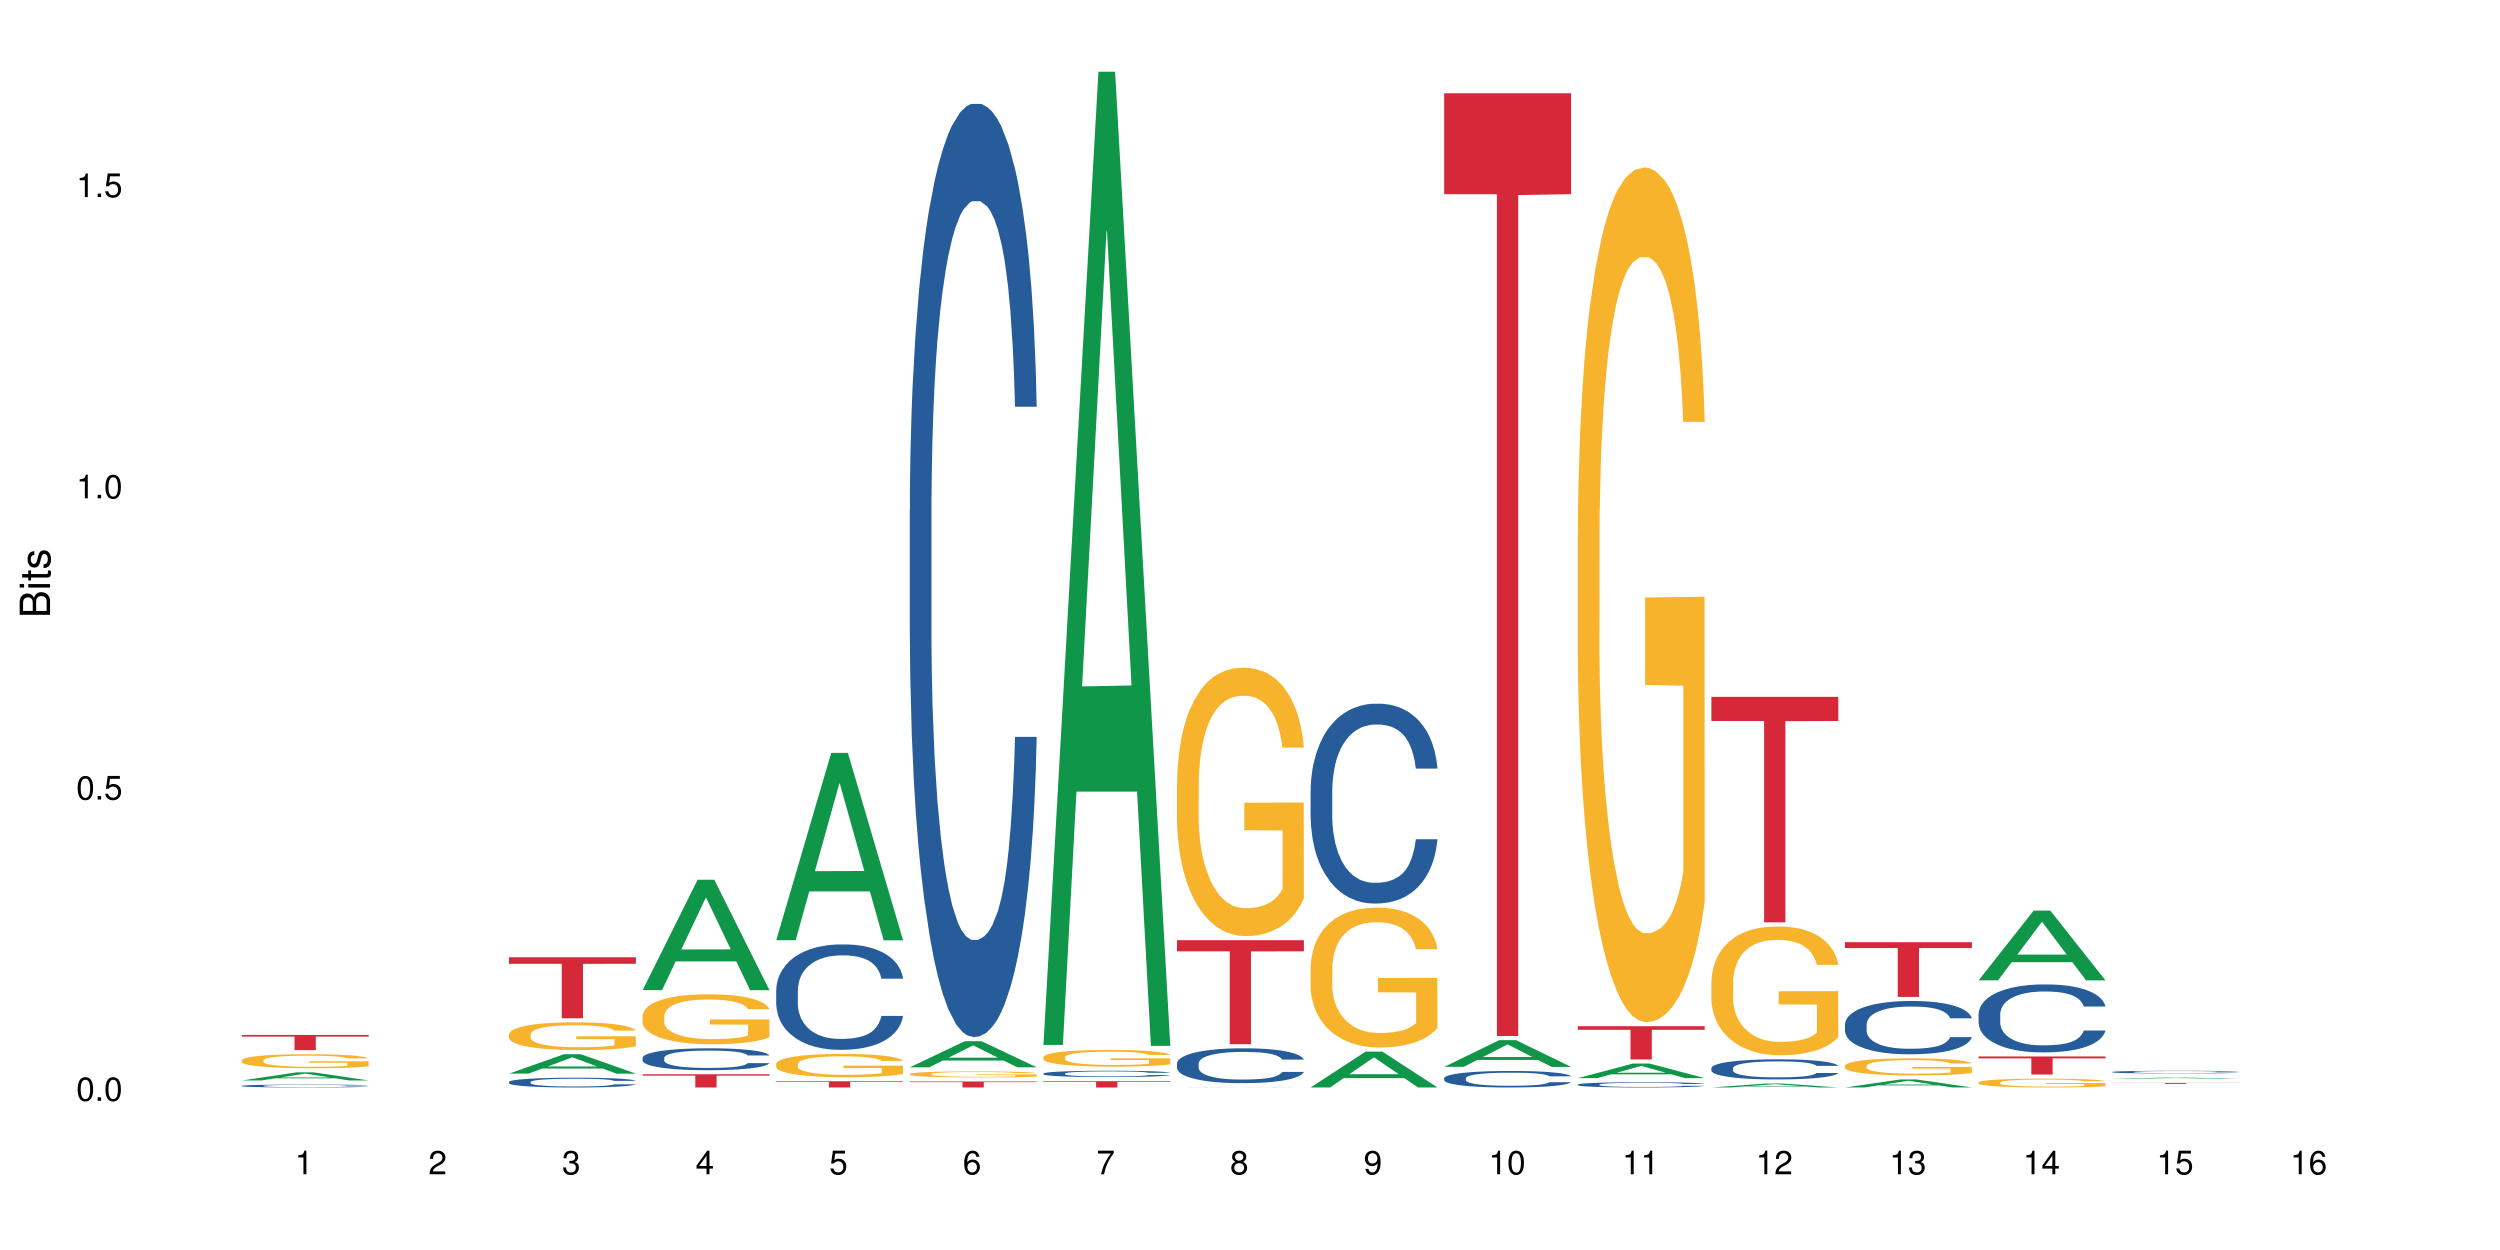 <?xml version="1.0" encoding="UTF-8"?>
<svg xmlns="http://www.w3.org/2000/svg" xmlns:xlink="http://www.w3.org/1999/xlink" width="720pt" height="360pt" viewBox="0 0 720 360" version="1.1">
<defs>
<g>
<symbol overflow="visible" id="glyph0-0">
<path style="stroke:none;" d=""/>
</symbol>
<symbol overflow="visible" id="glyph0-1">
<path style="stroke:none;" d="M 2.641 -6.797 C 2 -6.797 1.422 -6.531 1.078 -6.047 C 0.641 -5.453 0.406 -4.547 0.406 -3.297 C 0.406 -1 1.188 0.219 2.641 0.219 C 4.078 0.219 4.859 -1 4.859 -3.234 C 4.859 -4.562 4.656 -5.438 4.203 -6.047 C 3.844 -6.531 3.281 -6.797 2.641 -6.797 Z M 2.641 -6.047 C 3.547 -6.047 4 -5.125 4 -3.312 C 4 -1.375 3.562 -0.484 2.625 -0.484 C 1.734 -0.484 1.281 -1.422 1.281 -3.281 C 1.281 -5.141 1.734 -6.047 2.641 -6.047 Z M 2.641 -6.047 "/>
</symbol>
<symbol overflow="visible" id="glyph0-2">
<path style="stroke:none;" d="M 1.828 -1 L 0.828 -1 L 0.828 0 L 1.828 0 Z M 1.828 -1 "/>
</symbol>
<symbol overflow="visible" id="glyph0-3">
<path style="stroke:none;" d="M 4.562 -6.797 L 1.062 -6.797 L 0.547 -3.094 L 1.328 -3.094 C 1.719 -3.562 2.047 -3.734 2.578 -3.734 C 3.484 -3.734 4.062 -3.109 4.062 -2.094 C 4.062 -1.125 3.484 -0.531 2.578 -0.531 C 1.828 -0.531 1.375 -0.906 1.188 -1.672 L 0.328 -1.672 C 0.453 -1.109 0.547 -0.844 0.75 -0.594 C 1.125 -0.078 1.828 0.219 2.594 0.219 C 3.969 0.219 4.922 -0.781 4.922 -2.219 C 4.922 -3.562 4.031 -4.484 2.719 -4.484 C 2.25 -4.484 1.859 -4.359 1.469 -4.062 L 1.734 -5.969 L 4.562 -5.969 Z M 4.562 -6.797 "/>
</symbol>
<symbol overflow="visible" id="glyph0-4">
<path style="stroke:none;" d="M 2.484 -4.844 L 2.484 0 L 3.328 0 L 3.328 -6.797 L 2.766 -6.797 C 2.469 -5.75 2.281 -5.609 0.984 -5.453 L 0.984 -4.844 Z M 2.484 -4.844 "/>
</symbol>
<symbol overflow="visible" id="glyph0-5">
<path style="stroke:none;" d="M 4.859 -0.828 L 1.281 -0.828 C 1.359 -1.391 1.672 -1.75 2.5 -2.234 L 3.469 -2.75 C 4.406 -3.266 4.906 -3.969 4.906 -4.812 C 4.906 -5.375 4.672 -5.906 4.266 -6.266 C 3.859 -6.625 3.375 -6.797 2.719 -6.797 C 1.859 -6.797 1.219 -6.5 0.844 -5.922 C 0.609 -5.562 0.5 -5.125 0.484 -4.438 L 1.328 -4.438 C 1.359 -4.906 1.406 -5.188 1.531 -5.406 C 1.75 -5.812 2.188 -6.062 2.703 -6.062 C 3.469 -6.062 4.031 -5.516 4.031 -4.781 C 4.031 -4.25 3.719 -3.797 3.125 -3.438 L 2.234 -2.938 C 0.812 -2.141 0.406 -1.5 0.328 0 L 4.859 0 Z M 4.859 -0.828 "/>
</symbol>
<symbol overflow="visible" id="glyph0-6">
<path style="stroke:none;" d="M 2.125 -3.125 L 2.578 -3.125 C 3.516 -3.125 3.984 -2.703 3.984 -1.891 C 3.984 -1.031 3.469 -0.531 2.578 -0.531 C 1.656 -0.531 1.203 -0.984 1.156 -1.969 L 0.312 -1.969 C 0.344 -1.422 0.438 -1.078 0.609 -0.766 C 0.953 -0.109 1.625 0.219 2.547 0.219 C 3.953 0.219 4.859 -0.609 4.859 -1.906 C 4.859 -2.766 4.516 -3.25 3.703 -3.516 C 4.344 -3.766 4.656 -4.25 4.656 -4.938 C 4.656 -6.109 3.875 -6.797 2.578 -6.797 C 1.203 -6.797 0.484 -6.047 0.453 -4.609 L 1.297 -4.609 C 1.312 -5.016 1.344 -5.25 1.453 -5.453 C 1.641 -5.828 2.062 -6.062 2.594 -6.062 C 3.344 -6.062 3.797 -5.625 3.797 -4.906 C 3.797 -4.422 3.609 -4.141 3.25 -3.984 C 3.016 -3.891 2.719 -3.844 2.125 -3.844 Z M 2.125 -3.125 "/>
</symbol>
<symbol overflow="visible" id="glyph0-7">
<path style="stroke:none;" d="M 3.141 -1.625 L 3.141 0 L 3.984 0 L 3.984 -1.625 L 4.984 -1.625 L 4.984 -2.391 L 3.984 -2.391 L 3.984 -6.797 L 3.359 -6.797 L 0.266 -2.516 L 0.266 -1.625 Z M 3.141 -2.391 L 1 -2.391 L 3.141 -5.359 Z M 3.141 -2.391 "/>
</symbol>
<symbol overflow="visible" id="glyph0-8">
<path style="stroke:none;" d="M 4.781 -5.031 C 4.609 -6.141 3.891 -6.797 2.844 -6.797 C 2.094 -6.797 1.422 -6.438 1.031 -5.828 C 0.609 -5.172 0.406 -4.344 0.406 -3.094 C 0.406 -1.953 0.578 -1.234 0.984 -0.625 C 1.359 -0.078 1.953 0.219 2.703 0.219 C 3.984 0.219 4.922 -0.734 4.922 -2.078 C 4.922 -3.344 4.062 -4.234 2.844 -4.234 C 2.172 -4.234 1.641 -3.969 1.281 -3.469 C 1.281 -5.125 1.828 -6.047 2.797 -6.047 C 3.391 -6.047 3.797 -5.672 3.938 -5.031 Z M 2.734 -3.484 C 3.547 -3.484 4.062 -2.922 4.062 -2 C 4.062 -1.156 3.484 -0.531 2.703 -0.531 C 1.922 -0.531 1.328 -1.188 1.328 -2.047 C 1.328 -2.891 1.906 -3.484 2.734 -3.484 Z M 2.734 -3.484 "/>
</symbol>
<symbol overflow="visible" id="glyph0-9">
<path style="stroke:none;" d="M 4.984 -6.797 L 0.438 -6.797 L 0.438 -5.969 L 4.109 -5.969 C 2.5 -3.656 1.828 -2.234 1.328 0 L 2.219 0 C 2.594 -2.172 3.453 -4.047 4.984 -6.094 Z M 4.984 -6.797 "/>
</symbol>
<symbol overflow="visible" id="glyph0-10">
<path style="stroke:none;" d="M 3.75 -3.578 C 4.453 -4 4.688 -4.344 4.688 -4.984 C 4.688 -6.047 3.844 -6.797 2.641 -6.797 C 1.438 -6.797 0.594 -6.047 0.594 -4.984 C 0.594 -4.359 0.828 -4.016 1.516 -3.578 C 0.734 -3.203 0.359 -2.641 0.359 -1.891 C 0.359 -0.641 1.297 0.219 2.641 0.219 C 3.984 0.219 4.922 -0.641 4.922 -1.875 C 4.922 -2.641 4.531 -3.203 3.75 -3.578 Z M 2.641 -6.047 C 3.359 -6.047 3.812 -5.625 3.812 -4.969 C 3.812 -4.344 3.344 -3.922 2.641 -3.922 C 1.922 -3.922 1.453 -4.344 1.453 -4.984 C 1.453 -5.625 1.922 -6.047 2.641 -6.047 Z M 2.641 -3.203 C 3.484 -3.203 4.062 -2.672 4.062 -1.875 C 4.062 -1.062 3.484 -0.531 2.625 -0.531 C 1.797 -0.531 1.219 -1.078 1.219 -1.875 C 1.219 -2.672 1.797 -3.203 2.641 -3.203 Z M 2.641 -3.203 "/>
</symbol>
<symbol overflow="visible" id="glyph0-11">
<path style="stroke:none;" d="M 0.516 -1.547 C 0.672 -0.438 1.406 0.219 2.438 0.219 C 3.188 0.219 3.859 -0.141 4.266 -0.75 C 4.688 -1.406 4.891 -2.25 4.891 -3.484 C 4.891 -4.625 4.703 -5.359 4.312 -5.953 C 3.938 -6.5 3.344 -6.797 2.594 -6.797 C 1.297 -6.797 0.359 -5.844 0.359 -4.516 C 0.359 -3.25 1.234 -2.344 2.453 -2.344 C 3.094 -2.344 3.562 -2.578 4.016 -3.109 C 4 -1.453 3.469 -0.531 2.5 -0.531 C 1.906 -0.531 1.484 -0.906 1.359 -1.547 Z M 2.578 -6.062 C 3.375 -6.062 3.969 -5.406 3.969 -4.531 C 3.969 -3.688 3.375 -3.094 2.547 -3.094 C 1.734 -3.094 1.234 -3.672 1.234 -4.578 C 1.234 -5.438 1.797 -6.062 2.578 -6.062 Z M 2.578 -6.062 "/>
</symbol>
<symbol overflow="visible" id="glyph1-0">
<path style="stroke:none;" d=""/>
</symbol>
<symbol overflow="visible" id="glyph1-1">
<path style="stroke:none;" d="M 0 -0.953 L 0 -4.891 C 0 -5.719 -0.234 -6.344 -0.734 -6.797 C -1.188 -7.234 -1.812 -7.469 -2.5 -7.469 C -3.547 -7.469 -4.188 -7 -4.625 -5.875 C -4.984 -6.672 -5.641 -7.094 -6.531 -7.094 C -7.156 -7.094 -7.734 -6.859 -8.141 -6.391 C -8.562 -5.938 -8.75 -5.344 -8.75 -4.5 L -8.75 -0.953 Z M -4.984 -2.062 L -7.766 -2.062 L -7.766 -4.219 C -7.766 -4.844 -7.688 -5.203 -7.453 -5.5 C -7.219 -5.812 -6.859 -5.969 -6.375 -5.969 C -5.906 -5.969 -5.531 -5.812 -5.297 -5.5 C -5.062 -5.203 -4.984 -4.844 -4.984 -4.219 Z M -0.984 -2.062 L -4 -2.062 L -4 -4.781 C -4 -5.328 -3.859 -5.688 -3.578 -5.953 C -3.297 -6.219 -2.922 -6.359 -2.484 -6.359 C -2.062 -6.359 -1.688 -6.219 -1.406 -5.953 C -1.109 -5.688 -0.984 -5.328 -0.984 -4.781 Z M -0.984 -2.062 "/>
</symbol>
<symbol overflow="visible" id="glyph1-2">
<path style="stroke:none;" d="M -6.281 -1.797 L -6.281 -0.797 L 0 -0.797 L 0 -1.797 Z M -8.75 -1.797 L -8.75 -0.797 L -7.484 -0.797 L -7.484 -1.797 Z M -8.75 -1.797 "/>
</symbol>
<symbol overflow="visible" id="glyph1-3">
<path style="stroke:none;" d="M -6.281 -3.047 L -6.281 -2.016 L -8.016 -2.016 L -8.016 -1.016 L -6.281 -1.016 L -6.281 -0.172 L -5.469 -0.172 L -5.469 -1.016 L -0.719 -1.016 C -0.078 -1.016 0.281 -1.453 0.281 -2.234 C 0.281 -2.469 0.25 -2.719 0.188 -3.047 L -0.641 -3.047 C -0.609 -2.922 -0.594 -2.766 -0.594 -2.562 C -0.594 -2.141 -0.719 -2.016 -1.156 -2.016 L -5.469 -2.016 L -5.469 -3.047 Z M -6.281 -3.047 "/>
</symbol>
<symbol overflow="visible" id="glyph1-4">
<path style="stroke:none;" d="M -4.531 -5.25 C -5.766 -5.25 -6.469 -4.422 -6.469 -2.969 C -6.469 -1.516 -5.719 -0.562 -4.547 -0.562 C -3.562 -0.562 -3.094 -1.062 -2.734 -2.562 L -2.516 -3.484 C -2.344 -4.188 -2.094 -4.469 -1.625 -4.469 C -1.047 -4.469 -0.641 -3.875 -0.641 -3 C -0.641 -2.453 -0.797 -2 -1.062 -1.75 C -1.25 -1.594 -1.422 -1.531 -1.875 -1.469 L -1.875 -0.406 C -0.422 -0.453 0.281 -1.266 0.281 -2.922 C 0.281 -4.5 -0.5 -5.516 -1.719 -5.516 C -2.656 -5.516 -3.172 -4.984 -3.469 -3.734 L -3.703 -2.766 C -3.891 -1.953 -4.156 -1.609 -4.594 -1.609 C -5.172 -1.609 -5.547 -2.125 -5.547 -2.938 C -5.547 -3.75 -5.203 -4.172 -4.531 -4.203 Z M -4.531 -5.25 "/>
</symbol>
</g>
</defs>
<g id="surface70218">
<rect x="0" y="0" width="720" height="360" style="fill:rgb(100%,100%,100%);fill-opacity:1;stroke:none;"/>
<path style=" stroke:none;fill-rule:nonzero;fill:rgb(6.275%,58.824%,28.235%);fill-opacity:1;" d="M 69.629 311.176 L 69.668 311.176 L 85.484 308.824 L 90.289 308.824 L 106.184 311.18 L 100.598 311.18 L 96.613 310.566 L 79.156 310.566 L 75.254 311.176 L 69.629 311.176 L 80.836 310.312 L 95.012 310.309 L 87.945 309.211 L 87.867 309.207 L 87.789 309.215 L 80.797 310.309 L 80.836 310.312 Z M 69.629 311.176 "/>
<path style=" stroke:none;fill-rule:nonzero;fill:rgb(14.51%,36.078%,60%);fill-opacity:1;" d="M 69.629 312.719 L 69.676 312.719 L 69.676 312.703 L 69.809 312.672 L 70.121 312.637 L 70.434 312.609 L 71.234 312.562 L 72.348 312.52 L 73.508 312.488 L 74.355 312.465 L 75.113 312.453 L 76.852 312.422 L 77.965 312.406 L 79.168 312.395 L 80.641 312.383 L 81.711 312.375 L 84.117 312.363 L 85.898 312.355 L 92.051 312.355 L 93.344 312.359 L 94.77 312.367 L 95.973 312.375 L 98.07 312.391 L 99.941 312.414 L 100.789 312.426 L 102.125 312.449 L 103.152 312.473 L 103.863 312.492 L 104.668 312.52 L 105.379 312.555 L 105.914 312.594 L 106.184 312.629 L 99.941 312.629 L 99.629 312.598 L 99.273 312.574 L 98.605 312.543 L 97.938 312.52 L 97 312.496 L 96.152 312.48 L 94.992 312.469 L 93.969 312.457 L 92.898 312.453 L 91.875 312.445 L 89.91 312.441 L 87.637 312.441 L 86.793 312.445 L 85.055 312.449 L 84.117 312.457 L 82.781 312.465 L 81.844 312.477 L 80.73 312.492 L 79.973 312.504 L 79.035 312.523 L 78.367 312.543 L 77.609 312.566 L 77.164 312.586 L 76.762 312.609 L 76.406 312.633 L 76.137 312.66 L 75.961 312.688 L 75.871 312.715 L 75.871 312.836 L 75.961 312.863 L 76.184 312.895 L 76.762 312.941 L 77.609 312.984 L 78.59 313.016 L 79.527 313.039 L 80.059 313.051 L 80.773 313.062 L 81.887 313.078 L 83.492 313.094 L 84.43 313.098 L 85.855 313.105 L 87.328 313.109 L 89.289 313.109 L 91.027 313.105 L 92.184 313.102 L 93.391 313.094 L 95.039 313.082 L 96.062 313.07 L 96.953 313.055 L 97.625 313.039 L 98.07 313.027 L 98.738 313.004 L 99.273 312.977 L 99.676 312.953 L 99.941 312.926 L 106.184 312.926 L 105.914 312.957 L 105.516 312.984 L 105.113 313.008 L 104.488 313.035 L 103.773 313.059 L 102.75 313.086 L 101.902 313.105 L 100.789 313.121 L 99.762 313.137 L 98.648 313.152 L 97 313.164 L 95.93 313.172 L 94.77 313.18 L 93.391 313.188 L 91.648 313.191 L 89.777 313.195 L 86.168 313.195 L 84.785 313.191 L 82.957 313.184 L 80.684 313.172 L 79.035 313.156 L 77.742 313.141 L 76.629 313.125 L 75.379 313.105 L 73.773 313.07 L 72.793 313.047 L 72.125 313.023 L 71.367 312.992 L 70.832 312.965 L 70.207 312.922 L 69.762 312.867 L 69.629 312.828 Z M 69.629 312.719 "/>
<path style=" stroke:none;fill-rule:nonzero;fill:rgb(96.863%,70.196%,16.863%);fill-opacity:1;" d="M 69.629 305.344 L 69.676 305.34 L 69.676 305.266 L 69.852 305.102 L 70.297 304.875 L 70.879 304.684 L 71.5 304.539 L 71.902 304.461 L 72.57 304.352 L 73.152 304.27 L 74.621 304.102 L 76.496 303.949 L 77.52 303.883 L 78.68 303.82 L 80.328 303.75 L 81.086 303.723 L 83.402 303.664 L 86.035 303.629 L 88.93 303.617 L 90.27 303.621 L 92.098 303.637 L 94.594 303.676 L 96.02 303.711 L 97.133 303.75 L 98.293 303.797 L 99.719 303.871 L 101.055 303.961 L 102.125 304.047 L 103.195 304.16 L 104.086 304.277 L 104.844 304.406 L 105.516 304.559 L 105.914 304.688 L 106.184 304.816 L 99.984 304.816 L 99.629 304.688 L 99.227 304.59 L 98.559 304.469 L 97.891 304.379 L 97.223 304.309 L 95.973 304.215 L 94.906 304.156 L 93.566 304.102 L 92.273 304.07 L 90.805 304.047 L 89.91 304.039 L 87.551 304.039 L 85.41 304.066 L 84.16 304.098 L 83.27 304.125 L 82.023 304.18 L 81.266 304.227 L 80.816 304.254 L 79.48 304.367 L 78.59 304.473 L 78.098 304.543 L 77.477 304.652 L 77.027 304.75 L 76.539 304.898 L 76.27 305.008 L 75.914 305.262 L 75.871 305.922 L 76.004 306.062 L 76.27 306.215 L 76.629 306.348 L 77.164 306.488 L 77.699 306.594 L 78.633 306.738 L 79.438 306.832 L 80.059 306.895 L 81.266 306.996 L 81.754 307.027 L 82.914 307.094 L 84.117 307.145 L 85.59 307.191 L 86.703 307.211 L 88.484 307.23 L 90.758 307.23 L 93.434 307.207 L 95.129 307.18 L 96.285 307.148 L 97.043 307.125 L 97.98 307.082 L 98.648 307.047 L 99.273 307.008 L 100.031 306.945 L 100.031 306.062 L 89.02 306.059 L 89.02 305.648 L 106.137 305.645 L 106.184 307.082 L 105.246 307.184 L 104.086 307.277 L 102.973 307.352 L 101.812 307.414 L 100.164 307.484 L 98.828 307.531 L 96.777 307.582 L 94.906 307.613 L 92.941 307.637 L 91.203 307.648 L 89.152 307.652 L 87.328 307.645 L 85.363 307.621 L 83.805 307.594 L 82.379 307.555 L 80.953 307.508 L 79.168 307.43 L 78.012 307.367 L 76.805 307.289 L 75.602 307.199 L 74.531 307.098 L 73.82 307.02 L 73.105 306.934 L 72.348 306.82 L 71.637 306.695 L 71.102 306.582 L 70.609 306.453 L 70.254 306.332 L 69.898 306.168 L 69.719 306.035 L 69.629 305.918 Z M 69.629 305.344 "/>
<path style=" stroke:none;fill-rule:nonzero;fill:rgb(83.922%,15.686%,22.353%);fill-opacity:1;" d="M 69.629 298.07 L 106.184 298.07 L 106.184 298.539 L 90.949 298.543 L 90.949 302.441 L 84.82 302.441 L 84.82 298.547 L 84.73 298.539 L 69.629 298.539 Z M 69.629 298.07 "/>
<path style=" stroke:none;fill-rule:nonzero;fill:rgb(6.275%,58.824%,28.235%);fill-opacity:1;" d="M 146.582 309.203 L 146.621 309.199 L 162.438 303.605 L 167.242 303.605 L 183.137 309.207 L 177.551 309.207 L 173.57 307.746 L 156.113 307.746 L 152.207 309.203 L 146.582 309.203 L 157.793 307.141 L 171.969 307.137 L 164.898 304.52 L 164.82 304.516 L 164.742 304.531 L 157.754 307.137 L 157.793 307.141 Z M 146.582 309.203 "/>
<path style=" stroke:none;fill-rule:nonzero;fill:rgb(14.51%,36.078%,60%);fill-opacity:1;" d="M 146.582 311.605 L 146.629 311.605 L 146.629 311.543 L 146.762 311.445 L 147.074 311.32 L 147.387 311.238 L 148.188 311.086 L 149.301 310.938 L 150.461 310.824 L 151.309 310.758 L 152.066 310.707 L 153.805 310.613 L 154.918 310.562 L 156.121 310.52 L 157.594 310.477 L 158.664 310.449 L 161.07 310.41 L 162.855 310.391 L 164.234 310.383 L 167.223 310.383 L 169.004 310.395 L 170.297 310.406 L 171.727 310.426 L 172.93 310.449 L 175.023 310.508 L 176.895 310.578 L 177.742 310.621 L 179.078 310.699 L 180.105 310.777 L 180.82 310.844 L 181.621 310.938 L 182.336 311.055 L 182.867 311.184 L 183.137 311.297 L 176.895 311.297 L 176.582 311.191 L 176.227 311.113 L 175.559 311.008 L 174.891 310.934 L 173.953 310.859 L 173.105 310.809 L 171.949 310.762 L 170.922 310.73 L 169.852 310.707 L 168.828 310.691 L 166.867 310.676 L 164.594 310.676 L 163.746 310.68 L 162.008 310.703 L 161.07 310.719 L 159.734 310.758 L 158.797 310.789 L 157.684 310.84 L 156.926 310.883 L 155.988 310.953 L 155.32 311.012 L 154.562 311.094 L 154.117 311.16 L 153.715 311.23 L 153.359 311.316 L 153.09 311.406 L 152.914 311.5 L 152.824 311.594 L 152.824 311.992 L 152.914 312.086 L 153.137 312.191 L 153.715 312.352 L 154.562 312.484 L 155.543 312.594 L 156.48 312.672 L 157.016 312.707 L 157.727 312.75 L 158.844 312.801 L 160.445 312.852 L 161.383 312.871 L 162.809 312.891 L 164.281 312.902 L 166.242 312.902 L 167.98 312.891 L 169.141 312.879 L 170.344 312.859 L 171.992 312.816 L 173.016 312.773 L 173.91 312.727 L 174.578 312.676 L 175.023 312.637 L 175.691 312.555 L 176.227 312.469 L 176.629 312.379 L 176.895 312.289 L 183.137 312.289 L 182.867 312.395 L 182.469 312.492 L 182.066 312.57 L 181.441 312.66 L 180.73 312.738 L 179.703 312.828 L 178.855 312.887 L 177.742 312.953 L 176.719 313 L 175.602 313.043 L 173.953 313.094 L 172.883 313.121 L 171.727 313.145 L 170.344 313.164 L 168.605 313.184 L 166.73 313.191 L 164.992 313.195 L 163.121 313.191 L 161.738 313.18 L 159.91 313.156 L 157.637 313.109 L 155.988 313.062 L 154.695 313.012 L 153.582 312.961 L 152.332 312.891 L 150.73 312.781 L 149.75 312.691 L 149.078 312.621 L 148.32 312.52 L 147.785 312.43 L 147.164 312.285 L 146.719 312.102 L 146.582 311.961 Z M 146.582 311.605 "/>
<path style=" stroke:none;fill-rule:nonzero;fill:rgb(96.863%,70.196%,16.863%);fill-opacity:1;" d="M 146.582 297.859 L 146.629 297.852 L 146.629 297.707 L 146.805 297.379 L 147.25 296.926 L 147.832 296.551 L 148.457 296.258 L 148.855 296.105 L 149.523 295.887 L 150.105 295.727 L 151.574 295.398 L 153.449 295.09 L 154.473 294.961 L 155.633 294.836 L 157.281 294.695 L 158.039 294.645 L 160.359 294.527 L 162.988 294.457 L 165.887 294.434 L 167.223 294.441 L 169.051 294.469 L 171.547 294.551 L 172.973 294.625 L 174.086 294.695 L 175.246 294.793 L 176.672 294.938 L 178.012 295.113 L 179.078 295.289 L 180.148 295.508 L 181.043 295.742 L 181.801 295.996 L 182.469 296.305 L 182.867 296.559 L 183.137 296.816 L 176.941 296.816 L 176.582 296.559 L 176.184 296.363 L 175.516 296.121 L 174.844 295.945 L 174.176 295.809 L 172.93 295.617 L 171.859 295.5 L 170.52 295.398 L 169.227 295.332 L 167.758 295.289 L 166.867 295.273 L 164.504 295.273 L 162.363 295.324 L 161.117 295.383 L 160.223 295.441 L 158.977 295.551 L 158.219 295.641 L 157.773 295.699 L 156.434 295.926 L 155.543 296.129 L 155.055 296.266 L 154.43 296.484 L 153.984 296.684 L 153.492 296.977 L 153.227 297.195 L 152.867 297.691 L 152.824 299.004 L 152.957 299.281 L 153.227 299.582 L 153.582 299.844 L 154.117 300.121 L 154.652 300.336 L 155.586 300.621 L 156.391 300.809 L 157.016 300.934 L 158.219 301.129 L 158.707 301.195 L 159.867 301.328 L 161.07 301.43 L 162.543 301.516 L 163.656 301.562 L 165.438 301.598 L 167.711 301.598 L 170.387 301.555 L 172.082 301.496 L 173.242 301.438 L 174 301.387 L 174.934 301.305 L 175.602 301.234 L 176.227 301.152 L 176.984 301.027 L 176.984 299.281 L 165.973 299.277 L 165.973 298.457 L 183.094 298.449 L 183.137 301.305 L 182.199 301.504 L 181.043 301.691 L 179.926 301.84 L 178.77 301.961 L 177.117 302.102 L 175.781 302.188 L 173.73 302.293 L 171.859 302.355 L 169.898 302.402 L 168.16 302.422 L 166.109 302.43 L 164.281 302.414 L 162.32 302.371 L 160.758 302.312 L 159.332 302.242 L 157.906 302.145 L 156.121 301.992 L 154.965 301.867 L 153.762 301.715 L 152.555 301.531 L 151.488 301.336 L 150.773 301.18 L 150.059 301.008 L 149.301 300.789 L 148.59 300.539 L 148.055 300.312 L 147.562 300.059 L 147.207 299.816 L 146.852 299.488 L 146.672 299.223 L 146.582 299 Z M 146.582 297.859 "/>
<path style=" stroke:none;fill-rule:nonzero;fill:rgb(83.922%,15.686%,22.353%);fill-opacity:1;" d="M 146.582 275.695 L 183.137 275.695 L 183.137 277.574 L 167.902 277.59 L 167.902 293.258 L 161.773 293.258 L 161.773 277.605 L 161.684 277.574 L 146.582 277.574 Z M 146.582 275.695 "/>
<path style=" stroke:none;fill-rule:nonzero;fill:rgb(6.275%,58.824%,28.235%);fill-opacity:1;" d="M 185.059 285.156 L 185.098 285.125 L 200.914 253.371 L 205.719 253.371 L 221.613 285.184 L 216.027 285.184 L 212.047 276.879 L 194.59 276.879 L 190.684 285.156 L 185.059 285.156 L 196.27 273.445 L 210.445 273.414 L 203.375 258.566 L 203.297 258.539 L 203.219 258.629 L 196.23 273.414 L 196.27 273.445 Z M 185.059 285.156 "/>
<path style=" stroke:none;fill-rule:nonzero;fill:rgb(14.51%,36.078%,60%);fill-opacity:1;" d="M 185.059 304.66 L 185.105 304.656 L 185.105 304.516 L 185.238 304.297 L 185.551 304.023 L 185.863 303.832 L 186.664 303.492 L 187.781 303.164 L 188.938 302.91 L 189.785 302.762 L 190.543 302.645 L 192.281 302.434 L 193.395 302.324 L 194.602 302.227 L 196.07 302.129 L 197.141 302.07 L 199.547 301.98 L 201.332 301.938 L 202.711 301.922 L 205.699 301.922 L 207.484 301.945 L 208.773 301.973 L 210.203 302.02 L 211.406 302.07 L 213.5 302.199 L 215.371 302.359 L 216.219 302.449 L 217.559 302.629 L 218.582 302.801 L 219.297 302.953 L 220.098 303.164 L 220.812 303.422 L 221.348 303.715 L 221.613 303.965 L 215.371 303.965 L 215.062 303.734 L 214.703 303.555 L 214.035 303.32 L 213.367 303.152 L 212.43 302.984 L 211.582 302.875 L 210.426 302.766 L 209.398 302.699 L 208.328 302.645 L 207.305 302.613 L 205.344 302.578 L 203.07 302.578 L 202.223 302.59 L 200.484 302.637 L 199.547 302.676 L 198.211 302.754 L 197.273 302.832 L 196.16 302.945 L 195.402 303.043 L 194.465 303.191 L 193.797 303.324 L 193.039 303.516 L 192.594 303.66 L 192.191 303.82 L 191.836 304.012 L 191.57 304.211 L 191.391 304.426 L 191.301 304.633 L 191.301 305.523 L 191.391 305.73 L 191.613 305.973 L 192.191 306.324 L 193.039 306.629 L 194.02 306.871 L 194.957 307.043 L 195.492 307.121 L 196.203 307.215 L 197.32 307.328 L 198.922 307.445 L 199.859 307.492 L 201.285 307.539 L 202.758 307.559 L 204.719 307.559 L 206.457 307.539 L 207.617 307.508 L 208.82 307.461 L 210.469 307.363 L 211.496 307.273 L 212.387 307.164 L 213.055 307.055 L 213.5 306.961 L 214.168 306.785 L 214.703 306.586 L 215.105 306.387 L 215.371 306.191 L 221.613 306.191 L 221.348 306.422 L 220.945 306.645 L 220.543 306.812 L 219.918 307.012 L 219.207 307.191 L 218.18 307.395 L 217.336 307.527 L 216.219 307.668 L 215.195 307.777 L 214.078 307.875 L 212.43 307.992 L 211.359 308.051 L 210.203 308.102 L 208.82 308.148 L 207.082 308.188 L 205.211 308.211 L 203.469 308.215 L 201.598 308.203 L 200.215 308.18 L 198.391 308.129 L 196.117 308.027 L 194.465 307.918 L 193.172 307.809 L 192.059 307.691 L 190.812 307.539 L 189.207 307.285 L 188.227 307.09 L 187.555 306.926 L 186.797 306.703 L 186.266 306.5 L 185.641 306.18 L 185.195 305.77 L 185.059 305.453 Z M 185.059 304.66 "/>
<path style=" stroke:none;fill-rule:nonzero;fill:rgb(96.863%,70.196%,16.863%);fill-opacity:1;" d="M 185.059 292.523 L 185.105 292.508 L 185.105 292.246 L 185.281 291.656 L 185.73 290.84 L 186.309 290.172 L 186.934 289.645 L 187.332 289.367 L 188.004 288.973 L 188.582 288.684 L 190.055 288.094 L 191.926 287.543 L 192.949 287.305 L 194.109 287.082 L 195.758 286.832 L 196.516 286.742 L 198.836 286.531 L 201.465 286.398 L 204.363 286.359 L 205.699 286.375 L 207.527 286.426 L 210.023 286.57 L 211.449 286.703 L 212.562 286.832 L 213.723 287.004 L 215.148 287.266 L 216.488 287.582 L 217.559 287.898 L 218.625 288.293 L 219.52 288.711 L 220.277 289.172 L 220.945 289.723 L 221.348 290.184 L 221.613 290.645 L 215.418 290.645 L 215.062 290.184 L 214.66 289.828 L 213.992 289.395 L 213.32 289.078 L 212.652 288.828 L 211.406 288.488 L 210.336 288.277 L 209 288.094 L 207.707 287.977 L 206.234 287.898 L 205.344 287.871 L 202.98 287.871 L 200.84 287.961 L 199.594 288.066 L 198.699 288.172 L 197.453 288.371 L 196.695 288.527 L 196.25 288.633 L 194.91 289.039 L 194.02 289.406 L 193.531 289.656 L 192.906 290.051 L 192.461 290.406 L 191.969 290.934 L 191.703 291.328 L 191.344 292.219 L 191.301 294.586 L 191.434 295.082 L 191.703 295.621 L 192.059 296.094 L 192.594 296.594 L 193.129 296.977 L 194.066 297.488 L 194.867 297.828 L 195.492 298.055 L 196.695 298.406 L 197.184 298.527 L 198.344 298.762 L 199.547 298.945 L 201.02 299.105 L 202.133 299.184 L 203.918 299.25 L 206.191 299.25 L 208.863 299.172 L 210.559 299.066 L 211.719 298.961 L 212.477 298.867 L 213.41 298.723 L 214.078 298.594 L 214.703 298.449 L 215.461 298.223 L 215.461 295.082 L 204.453 295.07 L 204.453 293.598 L 221.57 293.586 L 221.613 298.723 L 220.676 299.078 L 219.52 299.418 L 218.402 299.684 L 217.246 299.906 L 215.594 300.156 L 214.258 300.312 L 212.207 300.496 L 210.336 300.617 L 208.375 300.695 L 206.637 300.734 L 204.586 300.746 L 202.758 300.719 L 200.797 300.641 L 199.234 300.535 L 197.809 300.406 L 196.383 300.234 L 194.602 299.957 L 193.441 299.734 L 192.238 299.461 L 191.035 299.129 L 189.965 298.777 L 189.25 298.5 L 188.539 298.184 L 187.781 297.789 L 187.066 297.344 L 186.531 296.938 L 186.039 296.477 L 185.684 296.043 L 185.328 295.453 L 185.148 294.98 L 185.059 294.57 Z M 185.059 292.523 "/>
<path style=" stroke:none;fill-rule:nonzero;fill:rgb(83.922%,15.686%,22.353%);fill-opacity:1;" d="M 185.059 309.391 L 221.613 309.391 L 221.613 309.797 L 206.379 309.801 L 206.379 313.195 L 200.25 313.195 L 200.25 309.805 L 200.16 309.797 L 185.059 309.797 Z M 185.059 309.391 "/>
<path style=" stroke:none;fill-rule:nonzero;fill:rgb(6.275%,58.824%,28.235%);fill-opacity:1;" d="M 223.539 270.773 L 223.578 270.723 L 239.391 216.82 L 244.195 216.82 L 260.09 270.824 L 254.504 270.824 L 250.523 256.727 L 233.066 256.727 L 229.16 270.773 L 223.539 270.773 L 234.746 250.895 L 248.922 250.844 L 241.852 225.645 L 241.773 225.594 L 241.695 225.746 L 234.707 250.844 L 234.746 250.895 Z M 223.539 270.773 "/>
<path style=" stroke:none;fill-rule:nonzero;fill:rgb(14.51%,36.078%,60%);fill-opacity:1;" d="M 223.539 285.207 L 223.582 285.18 L 223.582 284.516 L 223.715 283.461 L 224.027 282.129 L 224.34 281.211 L 225.141 279.574 L 226.258 277.992 L 227.414 276.773 L 228.262 276.051 L 229.02 275.496 L 230.758 274.469 L 231.875 273.941 L 233.078 273.469 L 234.547 273 L 235.617 272.723 L 238.023 272.277 L 239.809 272.082 L 241.191 272 L 244.176 272 L 245.961 272.109 L 247.254 272.25 L 248.68 272.473 L 249.883 272.723 L 251.977 273.332 L 253.848 274.109 L 254.695 274.551 L 256.035 275.414 L 257.059 276.246 L 257.773 276.969 L 258.574 277.992 L 259.289 279.242 L 259.824 280.656 L 260.09 281.852 L 253.848 281.852 L 253.539 280.742 L 253.18 279.879 L 252.512 278.742 L 251.844 277.938 L 250.906 277.133 L 250.059 276.605 L 248.902 276.078 L 247.875 275.746 L 246.805 275.496 L 245.781 275.328 L 243.82 275.164 L 241.547 275.164 L 240.699 275.219 L 238.961 275.441 L 238.023 275.637 L 236.688 276.023 L 235.75 276.383 L 234.637 276.938 L 233.879 277.41 L 232.941 278.133 L 232.273 278.77 L 231.516 279.688 L 231.07 280.379 L 230.668 281.156 L 230.312 282.074 L 230.047 283.043 L 229.867 284.07 L 229.777 285.07 L 229.777 289.371 L 229.867 290.371 L 230.09 291.535 L 230.668 293.227 L 231.516 294.699 L 232.496 295.863 L 233.434 296.695 L 233.969 297.086 L 234.68 297.527 L 235.797 298.082 L 237.402 298.637 L 238.336 298.859 L 239.762 299.082 L 241.234 299.195 L 243.195 299.195 L 244.934 299.082 L 246.094 298.945 L 247.297 298.723 L 248.945 298.25 L 249.973 297.805 L 250.863 297.277 L 251.531 296.75 L 251.977 296.309 L 252.645 295.449 L 253.18 294.504 L 253.582 293.531 L 253.848 292.59 L 260.09 292.59 L 259.824 293.699 L 259.422 294.781 L 259.02 295.586 L 258.395 296.559 L 257.684 297.418 L 256.656 298.391 L 255.812 299.027 L 254.695 299.719 L 253.672 300.246 L 252.559 300.719 L 250.906 301.273 L 249.836 301.551 L 248.68 301.801 L 247.297 302.023 L 245.559 302.219 L 243.688 302.328 L 241.949 302.355 L 240.074 302.301 L 238.695 302.191 L 236.867 301.941 L 234.594 301.441 L 232.941 300.914 L 231.648 300.387 L 230.535 299.832 L 229.289 299.082 L 227.684 297.863 L 226.703 296.918 L 226.035 296.141 L 225.277 295.059 L 224.742 294.086 L 224.117 292.535 L 223.672 290.562 L 223.539 289.039 Z M 223.539 285.207 "/>
<path style=" stroke:none;fill-rule:nonzero;fill:rgb(96.863%,70.196%,16.863%);fill-opacity:1;" d="M 223.539 306.406 L 223.582 306.398 L 223.582 306.277 L 223.762 306 L 224.207 305.621 L 224.785 305.309 L 225.41 305.062 L 225.812 304.934 L 226.48 304.75 L 227.059 304.617 L 228.531 304.34 L 230.402 304.082 L 231.426 303.973 L 232.586 303.867 L 234.234 303.754 L 234.992 303.711 L 237.312 303.609 L 239.941 303.551 L 242.84 303.531 L 244.176 303.539 L 246.004 303.562 L 248.5 303.629 L 249.926 303.691 L 251.043 303.754 L 252.199 303.832 L 253.625 303.953 L 254.965 304.102 L 256.035 304.25 L 257.105 304.434 L 257.996 304.629 L 258.754 304.844 L 259.422 305.102 L 259.824 305.312 L 260.09 305.527 L 253.895 305.527 L 253.539 305.312 L 253.137 305.148 L 252.469 304.945 L 251.801 304.801 L 251.129 304.684 L 249.883 304.523 L 248.812 304.426 L 247.477 304.34 L 246.184 304.285 L 244.711 304.25 L 243.82 304.234 L 241.457 304.234 L 239.316 304.277 L 238.07 304.328 L 237.18 304.379 L 235.93 304.469 L 235.172 304.543 L 234.727 304.59 L 233.391 304.781 L 232.496 304.953 L 232.008 305.07 L 231.383 305.254 L 230.938 305.418 L 230.445 305.664 L 230.18 305.848 L 229.824 306.266 L 229.777 307.367 L 229.91 307.598 L 230.18 307.852 L 230.535 308.07 L 231.07 308.305 L 231.605 308.48 L 232.543 308.719 L 233.344 308.879 L 233.969 308.984 L 235.172 309.148 L 235.664 309.203 L 236.82 309.316 L 238.023 309.402 L 239.496 309.473 L 240.609 309.512 L 242.395 309.543 L 244.668 309.543 L 247.34 309.504 L 249.035 309.457 L 250.195 309.406 L 250.953 309.363 L 251.887 309.297 L 252.559 309.234 L 253.18 309.168 L 253.938 309.062 L 253.938 307.598 L 242.93 307.594 L 242.93 306.906 L 260.047 306.902 L 260.09 309.297 L 259.152 309.461 L 257.996 309.621 L 256.879 309.742 L 255.723 309.848 L 254.074 309.965 L 252.734 310.039 L 250.684 310.125 L 248.812 310.18 L 246.852 310.215 L 245.113 310.234 L 243.062 310.238 L 241.234 310.227 L 239.273 310.191 L 237.711 310.141 L 236.285 310.082 L 234.859 310 L 233.078 309.871 L 231.918 309.77 L 230.715 309.641 L 229.512 309.484 L 228.441 309.32 L 227.727 309.191 L 227.016 309.047 L 226.258 308.863 L 225.543 308.652 L 225.008 308.465 L 224.52 308.25 L 224.16 308.047 L 223.805 307.77 L 223.625 307.551 L 223.539 307.359 Z M 223.539 306.406 "/>
<path style=" stroke:none;fill-rule:nonzero;fill:rgb(83.922%,15.686%,22.353%);fill-opacity:1;" d="M 223.539 311.414 L 260.09 311.414 L 260.09 311.605 L 244.855 311.605 L 244.855 313.195 L 238.727 313.195 L 238.727 311.609 L 238.637 311.605 L 223.539 311.605 Z M 223.539 311.414 "/>
<path style=" stroke:none;fill-rule:nonzero;fill:rgb(6.275%,58.824%,28.235%);fill-opacity:1;" d="M 262.016 307.383 L 262.055 307.375 L 277.871 299.859 L 282.672 299.859 L 298.566 307.391 L 292.984 307.391 L 289 305.426 L 271.543 305.426 L 267.637 307.383 L 262.016 307.383 L 273.223 304.613 L 287.398 304.605 L 280.328 301.09 L 280.25 301.082 L 280.172 301.102 L 273.184 304.605 L 273.223 304.613 Z M 262.016 307.383 "/>
<path style=" stroke:none;fill-rule:nonzero;fill:rgb(14.51%,36.078%,60%);fill-opacity:1;" d="M 262.016 146.867 L 262.059 146.621 L 262.059 140.723 L 262.191 131.391 L 262.504 119.598 L 262.816 111.492 L 263.617 96.996 L 264.734 82.992 L 265.891 72.184 L 266.738 65.797 L 267.496 60.883 L 269.234 51.793 L 270.352 47.129 L 271.555 42.949 L 273.023 38.773 L 274.094 36.316 L 276.5 32.387 L 278.285 30.668 L 279.668 29.93 L 282.652 29.93 L 284.438 30.914 L 285.73 32.141 L 287.156 34.105 L 288.359 36.316 L 290.453 41.723 L 292.328 48.602 L 293.172 52.531 L 294.512 60.148 L 295.535 67.516 L 296.25 73.902 L 297.051 82.992 L 297.766 94.047 L 298.301 106.578 L 298.566 117.141 L 292.328 117.141 L 292.016 107.312 L 291.656 99.699 L 290.988 89.625 L 290.32 82.504 L 289.383 75.379 L 288.539 70.711 L 287.379 66.043 L 286.352 63.094 L 285.285 60.883 L 284.258 59.41 L 282.297 57.938 L 280.023 57.938 L 279.176 58.426 L 277.438 60.395 L 276.5 62.113 L 275.164 65.551 L 274.227 68.746 L 273.113 73.66 L 272.355 77.836 L 271.422 84.223 L 270.75 89.871 L 269.992 97.98 L 269.547 104.121 L 269.148 111 L 268.789 119.105 L 268.523 127.703 L 268.344 136.793 L 268.254 145.637 L 268.254 183.715 L 268.344 192.559 L 268.566 202.875 L 269.148 217.859 L 269.992 230.883 L 270.973 241.199 L 271.91 248.57 L 272.445 252.008 L 273.16 255.938 L 274.273 260.852 L 275.879 265.766 L 276.812 267.73 L 278.238 269.695 L 279.711 270.68 L 281.672 270.68 L 283.41 269.695 L 284.57 268.469 L 285.773 266.504 L 287.422 262.324 L 288.449 258.395 L 289.34 253.727 L 290.008 249.059 L 290.453 245.129 L 291.121 237.516 L 291.656 229.16 L 292.059 220.562 L 292.328 212.211 L 298.566 212.211 L 298.301 222.039 L 297.898 231.617 L 297.496 238.742 L 296.875 247.34 L 296.16 254.957 L 295.137 263.555 L 294.289 269.203 L 293.172 275.348 L 292.148 280.012 L 291.035 284.191 L 289.383 289.102 L 288.316 291.559 L 287.156 293.77 L 285.773 295.734 L 284.035 297.457 L 282.164 298.438 L 280.426 298.684 L 278.551 298.191 L 277.172 297.211 L 275.344 295 L 273.07 290.578 L 271.422 285.91 L 270.129 281.242 L 269.012 276.328 L 267.766 269.695 L 266.16 258.887 L 265.18 250.535 L 264.512 243.656 L 263.754 234.074 L 263.219 225.477 L 262.594 211.719 L 262.148 194.277 L 262.016 180.766 Z M 262.016 146.867 "/>
<path style=" stroke:none;fill-rule:nonzero;fill:rgb(96.863%,70.196%,16.863%);fill-opacity:1;" d="M 262.016 309.305 L 262.059 309.305 L 262.059 309.273 L 262.238 309.203 L 262.684 309.105 L 263.262 309.023 L 263.887 308.961 L 264.289 308.926 L 264.957 308.879 L 265.535 308.844 L 267.008 308.773 L 268.879 308.707 L 269.906 308.68 L 271.062 308.652 L 272.711 308.621 L 273.469 308.613 L 275.789 308.586 L 278.418 308.57 L 281.316 308.566 L 282.652 308.566 L 284.48 308.574 L 286.977 308.59 L 288.402 308.605 L 289.52 308.621 L 290.676 308.645 L 292.105 308.676 L 293.441 308.711 L 294.512 308.75 L 295.582 308.797 L 296.473 308.848 L 297.23 308.902 L 297.898 308.969 L 298.301 309.023 L 298.566 309.082 L 292.371 309.082 L 292.016 309.023 L 291.613 308.98 L 290.945 308.93 L 290.277 308.891 L 289.605 308.863 L 288.359 308.82 L 287.289 308.797 L 285.953 308.773 L 284.66 308.762 L 283.188 308.75 L 282.297 308.746 L 279.934 308.746 L 277.793 308.758 L 276.547 308.77 L 275.656 308.785 L 274.406 308.809 L 273.648 308.824 L 271.867 308.887 L 270.973 308.934 L 270.484 308.961 L 269.859 309.008 L 269.414 309.051 L 268.922 309.113 L 268.656 309.164 L 268.301 309.27 L 268.254 309.555 L 268.391 309.613 L 268.656 309.68 L 269.012 309.734 L 269.547 309.793 L 270.082 309.84 L 271.02 309.902 L 271.82 309.941 L 272.445 309.969 L 273.648 310.012 L 274.141 310.027 L 275.297 310.055 L 276.5 310.078 L 277.973 310.098 L 279.086 310.105 L 280.871 310.113 L 283.145 310.113 L 285.816 310.105 L 287.512 310.09 L 288.672 310.078 L 289.43 310.066 L 290.363 310.051 L 291.035 310.035 L 291.656 310.016 L 292.414 309.992 L 292.414 309.613 L 281.406 309.613 L 281.406 309.434 L 298.523 309.434 L 298.566 310.051 L 297.633 310.094 L 296.473 310.133 L 295.359 310.164 L 294.199 310.191 L 292.551 310.223 L 291.211 310.242 L 289.16 310.262 L 287.289 310.277 L 285.328 310.285 L 283.59 310.293 L 281.539 310.293 L 279.711 310.289 L 277.75 310.281 L 276.191 310.27 L 274.762 310.254 L 273.336 310.23 L 271.555 310.199 L 270.395 310.172 L 269.191 310.141 L 267.988 310.098 L 266.918 310.059 L 266.203 310.023 L 265.492 309.984 L 264.734 309.938 L 264.02 309.883 L 263.484 309.836 L 262.996 309.781 L 262.637 309.73 L 262.281 309.656 L 262.102 309.602 L 262.016 309.551 Z M 262.016 309.305 "/>
<path style=" stroke:none;fill-rule:nonzero;fill:rgb(83.922%,15.686%,22.353%);fill-opacity:1;" d="M 262.016 311.469 L 298.566 311.469 L 298.566 311.652 L 283.332 311.656 L 283.332 313.195 L 277.203 313.195 L 277.203 311.656 L 277.113 311.652 L 262.016 311.652 Z M 262.016 311.469 "/>
<path style=" stroke:none;fill-rule:nonzero;fill:rgb(6.275%,58.824%,28.235%);fill-opacity:1;" d="M 300.492 300.945 L 300.531 300.68 L 316.348 20.664 L 321.148 20.664 L 337.043 301.207 L 331.461 301.207 L 327.477 227.977 L 310.02 227.977 L 306.113 300.945 L 300.492 300.945 L 311.699 197.684 L 325.875 197.418 L 318.809 66.5 L 318.73 66.234 L 318.652 67.023 L 311.66 197.418 L 311.699 197.684 Z M 300.492 300.945 "/>
<path style=" stroke:none;fill-rule:nonzero;fill:rgb(14.51%,36.078%,60%);fill-opacity:1;" d="M 300.492 309.168 L 300.535 309.168 L 300.535 309.129 L 300.668 309.066 L 300.98 308.984 L 301.293 308.93 L 302.098 308.832 L 303.211 308.738 L 304.371 308.664 L 305.215 308.621 L 305.973 308.586 L 307.711 308.523 L 308.828 308.492 L 310.031 308.465 L 311.5 308.438 L 312.57 308.422 L 314.98 308.395 L 316.762 308.383 L 318.145 308.375 L 321.129 308.375 L 322.914 308.383 L 324.207 308.391 L 325.633 308.406 L 326.836 308.422 L 328.93 308.457 L 330.805 308.504 L 331.652 308.531 L 332.988 308.582 L 334.012 308.633 L 334.727 308.676 L 335.527 308.738 L 336.242 308.812 L 336.777 308.895 L 337.043 308.969 L 330.805 308.969 L 330.492 308.902 L 330.137 308.852 L 329.465 308.781 L 328.797 308.734 L 327.863 308.684 L 327.016 308.652 L 325.855 308.621 L 324.832 308.602 L 323.762 308.586 L 322.734 308.578 L 320.773 308.566 L 318.5 308.566 L 317.652 308.57 L 315.914 308.582 L 314.98 308.594 L 313.641 308.617 L 312.707 308.641 L 311.59 308.672 L 310.832 308.703 L 309.898 308.746 L 309.227 308.781 L 308.469 308.84 L 308.023 308.879 L 307.625 308.926 L 307.266 308.98 L 307 309.039 L 306.82 309.102 L 306.73 309.16 L 306.73 309.418 L 306.82 309.48 L 307.043 309.551 L 307.625 309.652 L 308.469 309.738 L 309.449 309.809 L 310.387 309.859 L 310.922 309.883 L 311.637 309.91 L 312.75 309.941 L 314.355 309.977 L 315.289 309.988 L 316.719 310.004 L 318.188 310.008 L 320.148 310.008 L 321.887 310.004 L 323.047 309.992 L 324.25 309.98 L 325.898 309.953 L 326.926 309.926 L 327.816 309.895 L 328.484 309.863 L 328.93 309.836 L 329.602 309.785 L 330.137 309.727 L 330.535 309.668 L 330.805 309.613 L 337.043 309.613 L 336.777 309.68 L 336.375 309.742 L 335.973 309.793 L 335.352 309.852 L 334.637 309.902 L 333.613 309.961 L 332.766 310 L 331.652 310.039 L 330.625 310.07 L 329.512 310.102 L 327.863 310.133 L 326.793 310.152 L 325.633 310.164 L 324.25 310.18 L 322.512 310.191 L 320.641 310.195 L 318.902 310.199 L 317.027 310.195 L 315.648 310.188 L 313.82 310.172 L 311.547 310.145 L 309.898 310.113 L 308.605 310.082 L 307.488 310.047 L 306.242 310.004 L 304.637 309.93 L 303.656 309.871 L 302.988 309.824 L 302.23 309.762 L 301.695 309.703 L 301.07 309.609 L 300.625 309.492 L 300.492 309.398 Z M 300.492 309.168 "/>
<path style=" stroke:none;fill-rule:nonzero;fill:rgb(96.863%,70.196%,16.863%);fill-opacity:1;" d="M 300.492 304.445 L 300.535 304.441 L 300.535 304.355 L 300.715 304.156 L 301.16 303.883 L 301.738 303.66 L 302.363 303.484 L 302.766 303.391 L 303.434 303.258 L 304.012 303.16 L 305.484 302.965 L 307.355 302.777 L 308.383 302.699 L 309.539 302.625 L 311.191 302.543 L 311.949 302.512 L 314.266 302.441 L 316.895 302.395 L 319.793 302.383 L 321.129 302.387 L 322.957 302.406 L 325.453 302.453 L 326.879 302.496 L 327.996 302.543 L 329.152 302.598 L 330.582 302.688 L 331.918 302.793 L 332.988 302.898 L 334.059 303.031 L 334.949 303.172 L 335.707 303.324 L 336.375 303.508 L 336.777 303.664 L 337.043 303.816 L 330.848 303.816 L 330.492 303.664 L 330.09 303.543 L 329.422 303.398 L 328.754 303.293 L 328.086 303.211 L 326.836 303.094 L 325.766 303.023 L 324.43 302.965 L 323.137 302.926 L 321.664 302.898 L 320.773 302.891 L 318.41 302.891 L 316.27 302.918 L 315.023 302.953 L 314.133 302.988 L 312.883 303.055 L 312.125 303.109 L 311.68 303.145 L 310.344 303.281 L 309.449 303.402 L 308.961 303.488 L 308.336 303.621 L 307.891 303.738 L 307.402 303.914 L 307.133 304.047 L 306.777 304.344 L 306.73 305.137 L 306.867 305.305 L 307.133 305.484 L 307.488 305.645 L 308.023 305.812 L 308.559 305.938 L 309.496 306.109 L 310.297 306.227 L 310.922 306.301 L 312.125 306.418 L 312.617 306.457 L 313.773 306.539 L 314.98 306.598 L 316.449 306.652 L 317.562 306.68 L 319.348 306.699 L 321.621 306.699 L 324.297 306.672 L 325.988 306.637 L 327.148 306.602 L 327.906 306.574 L 328.844 306.523 L 329.512 306.48 L 330.137 306.43 L 330.895 306.355 L 330.895 305.305 L 319.883 305.301 L 319.883 304.809 L 337 304.805 L 337.043 306.523 L 336.109 306.645 L 334.949 306.758 L 333.836 306.844 L 332.676 306.922 L 331.027 307.004 L 329.688 307.055 L 327.637 307.117 L 325.766 307.156 L 323.805 307.184 L 322.066 307.199 L 320.016 307.203 L 318.188 307.191 L 316.227 307.168 L 314.668 307.133 L 313.238 307.086 L 311.812 307.031 L 310.031 306.938 L 308.871 306.863 L 307.668 306.77 L 306.465 306.66 L 305.395 306.543 L 304.68 306.449 L 303.969 306.344 L 303.211 306.211 L 302.496 306.062 L 301.961 305.926 L 301.473 305.77 L 301.117 305.625 L 300.758 305.43 L 300.582 305.27 L 300.492 305.133 Z M 300.492 304.445 "/>
<path style=" stroke:none;fill-rule:nonzero;fill:rgb(83.922%,15.686%,22.353%);fill-opacity:1;" d="M 300.492 311.375 L 337.043 311.375 L 337.043 311.57 L 321.809 311.57 L 321.809 313.195 L 315.68 313.195 L 315.68 311.57 L 300.492 311.57 Z M 300.492 311.375 "/>
<path style=" stroke:none;fill-rule:nonzero;fill:rgb(6.275%,58.824%,28.235%);fill-opacity:1;" d="M 338.969 313.195 L 339.008 313.195 L 354.824 313.125 L 359.625 313.125 L 375.52 313.195 L 369.938 313.195 L 365.953 313.176 L 348.496 313.176 L 344.59 313.195 L 338.969 313.195 L 350.176 313.168 L 364.352 313.168 L 357.285 313.137 L 357.129 313.137 L 350.137 313.168 L 350.176 313.168 Z M 338.969 313.195 "/>
<path style=" stroke:none;fill-rule:nonzero;fill:rgb(14.51%,36.078%,60%);fill-opacity:1;" d="M 338.969 306.281 L 339.012 306.27 L 339.012 306.051 L 339.145 305.703 L 339.457 305.262 L 339.77 304.961 L 340.574 304.418 L 341.688 303.895 L 342.848 303.492 L 343.691 303.254 L 344.449 303.07 L 346.191 302.73 L 347.305 302.555 L 348.508 302.398 L 349.98 302.242 L 351.047 302.152 L 353.457 302.004 L 355.238 301.941 L 356.621 301.914 L 359.605 301.914 L 361.391 301.949 L 362.684 301.996 L 364.109 302.07 L 365.312 302.152 L 367.41 302.355 L 369.281 302.609 L 370.129 302.758 L 371.465 303.043 L 372.488 303.316 L 373.203 303.555 L 374.004 303.895 L 374.719 304.309 L 375.254 304.777 L 375.52 305.172 L 369.281 305.172 L 368.969 304.805 L 368.613 304.52 L 367.941 304.145 L 367.273 303.875 L 366.34 303.609 L 365.492 303.438 L 364.332 303.262 L 363.309 303.152 L 362.238 303.07 L 361.211 303.016 L 359.25 302.961 L 356.977 302.961 L 356.129 302.977 L 354.391 303.051 L 353.457 303.117 L 352.117 303.242 L 351.184 303.363 L 350.066 303.547 L 349.309 303.703 L 348.375 303.941 L 347.707 304.152 L 346.949 304.453 L 346.5 304.684 L 346.102 304.941 L 345.742 305.242 L 345.477 305.566 L 345.297 305.902 L 345.207 306.234 L 345.207 307.656 L 345.297 307.988 L 345.52 308.371 L 346.102 308.934 L 346.949 309.418 L 347.93 309.805 L 348.863 310.078 L 349.398 310.207 L 350.113 310.355 L 351.227 310.539 L 352.832 310.723 L 353.77 310.793 L 355.195 310.867 L 356.664 310.902 L 358.625 310.902 L 360.363 310.867 L 361.523 310.82 L 362.727 310.75 L 364.379 310.594 L 365.402 310.445 L 366.293 310.27 L 366.961 310.098 L 367.41 309.949 L 368.078 309.664 L 368.613 309.355 L 369.012 309.031 L 369.281 308.723 L 375.52 308.723 L 375.254 309.086 L 374.852 309.445 L 374.453 309.711 L 373.828 310.031 L 373.113 310.316 L 372.09 310.637 L 371.242 310.848 L 370.129 311.078 L 369.102 311.254 L 367.988 311.41 L 366.34 311.594 L 365.27 311.684 L 364.109 311.766 L 362.727 311.84 L 360.988 311.902 L 359.117 311.941 L 357.379 311.949 L 355.508 311.934 L 354.125 311.895 L 352.297 311.812 L 350.023 311.648 L 348.375 311.473 L 347.082 311.297 L 345.965 311.117 L 344.719 310.867 L 343.113 310.465 L 342.133 310.152 L 341.465 309.895 L 340.707 309.539 L 340.172 309.215 L 339.547 308.703 L 339.102 308.051 L 338.969 307.547 Z M 338.969 306.281 "/>
<path style=" stroke:none;fill-rule:nonzero;fill:rgb(96.863%,70.196%,16.863%);fill-opacity:1;" d="M 338.969 225.402 L 339.012 225.328 L 339.012 223.918 L 339.191 220.742 L 339.637 216.363 L 340.215 212.762 L 340.84 209.941 L 341.242 208.457 L 341.91 206.34 L 342.488 204.785 L 343.961 201.609 L 345.832 198.645 L 346.859 197.371 L 348.016 196.172 L 349.668 194.832 L 350.426 194.336 L 352.742 193.207 L 355.371 192.5 L 358.27 192.289 L 359.605 192.359 L 361.434 192.645 L 363.93 193.418 L 365.359 194.125 L 366.473 194.832 L 367.633 195.75 L 369.059 197.16 L 370.395 198.855 L 371.465 200.551 L 372.535 202.668 L 373.426 204.926 L 374.184 207.398 L 374.852 210.363 L 375.254 212.836 L 375.52 215.305 L 369.324 215.305 L 368.969 212.836 L 368.566 210.93 L 367.898 208.598 L 367.23 206.902 L 366.562 205.562 L 365.312 203.727 L 364.242 202.598 L 362.906 201.609 L 361.613 200.973 L 360.141 200.551 L 359.25 200.41 L 356.887 200.41 L 354.75 200.902 L 353.5 201.469 L 352.609 202.031 L 351.359 203.09 L 350.602 203.938 L 350.156 204.504 L 348.82 206.691 L 347.93 208.668 L 347.438 210.012 L 346.812 212.129 L 346.367 214.035 L 345.879 216.859 L 345.609 218.977 L 345.254 223.777 L 345.207 236.484 L 345.344 239.168 L 345.609 242.062 L 345.965 244.605 L 346.5 247.285 L 347.035 249.332 L 347.973 252.086 L 348.773 253.922 L 349.398 255.121 L 350.602 257.027 L 351.094 257.664 L 352.254 258.934 L 353.457 259.922 L 354.926 260.77 L 356.043 261.195 L 357.824 261.547 L 360.098 261.547 L 362.773 261.125 L 364.465 260.559 L 365.625 259.992 L 366.383 259.5 L 367.32 258.723 L 367.988 258.016 L 368.613 257.242 L 369.371 256.039 L 369.371 239.168 L 358.359 239.098 L 358.359 231.191 L 375.477 231.121 L 375.52 258.723 L 374.586 260.629 L 373.426 262.465 L 372.312 263.879 L 371.152 265.078 L 369.504 266.418 L 368.168 267.266 L 366.117 268.254 L 364.242 268.891 L 362.281 269.312 L 360.543 269.523 L 358.492 269.594 L 356.664 269.453 L 354.703 269.031 L 353.145 268.465 L 351.719 267.762 L 350.289 266.844 L 348.508 265.359 L 347.348 264.16 L 346.145 262.676 L 344.941 260.91 L 343.871 259.004 L 343.16 257.523 L 342.445 255.828 L 341.688 253.711 L 340.973 251.309 L 340.438 249.121 L 339.949 246.652 L 339.594 244.32 L 339.234 241.145 L 339.059 238.602 L 338.969 236.414 Z M 338.969 225.402 "/>
<path style=" stroke:none;fill-rule:nonzero;fill:rgb(83.922%,15.686%,22.353%);fill-opacity:1;" d="M 338.969 270.77 L 375.52 270.77 L 375.52 273.977 L 360.285 274.008 L 360.285 300.738 L 354.156 300.738 L 354.156 274.035 L 354.07 273.977 L 338.969 273.977 Z M 338.969 270.77 "/>
<path style=" stroke:none;fill-rule:nonzero;fill:rgb(6.275%,58.824%,28.235%);fill-opacity:1;" d="M 377.445 313.188 L 377.484 313.176 L 393.301 302.855 L 398.105 302.855 L 414 313.195 L 408.414 313.195 L 404.43 310.496 L 386.973 310.496 L 383.07 313.188 L 377.445 313.188 L 388.652 309.379 L 402.828 309.371 L 395.762 304.547 L 395.684 304.535 L 395.605 304.566 L 388.613 309.371 L 388.652 309.379 Z M 377.445 313.188 "/>
<path style=" stroke:none;fill-rule:nonzero;fill:rgb(14.51%,36.078%,60%);fill-opacity:1;" d="M 377.445 227.723 L 377.488 227.668 L 377.488 226.406 L 377.625 224.41 L 377.934 221.883 L 378.246 220.148 L 379.051 217.043 L 380.164 214.047 L 381.324 211.73 L 382.172 210.363 L 382.93 209.312 L 384.668 207.363 L 385.781 206.367 L 386.984 205.473 L 388.457 204.578 L 389.527 204.051 L 391.934 203.211 L 393.715 202.84 L 395.098 202.684 L 398.086 202.684 L 399.867 202.895 L 401.16 203.156 L 402.586 203.578 L 403.789 204.051 L 405.887 205.207 L 407.758 206.68 L 408.605 207.523 L 409.941 209.152 L 410.969 210.73 L 411.68 212.098 L 412.484 214.047 L 413.195 216.414 L 413.73 219.094 L 414 221.355 L 407.758 221.355 L 407.445 219.254 L 407.09 217.621 L 406.422 215.465 L 405.75 213.941 L 404.816 212.414 L 403.969 211.414 L 402.809 210.414 L 401.785 209.785 L 400.715 209.312 L 399.688 208.996 L 397.727 208.68 L 395.453 208.68 L 394.605 208.785 L 392.867 209.207 L 391.934 209.574 L 390.594 210.312 L 389.66 210.996 L 388.543 212.047 L 387.785 212.941 L 386.852 214.309 L 386.184 215.52 L 385.426 217.254 L 384.98 218.57 L 384.578 220.043 L 384.223 221.777 L 383.953 223.621 L 383.773 225.566 L 383.688 227.461 L 383.688 235.613 L 383.773 237.508 L 383.996 239.715 L 384.578 242.926 L 385.426 245.711 L 386.406 247.922 L 387.34 249.5 L 387.875 250.234 L 388.59 251.078 L 389.703 252.129 L 391.309 253.184 L 392.246 253.602 L 393.672 254.023 L 395.141 254.234 L 397.105 254.234 L 398.844 254.023 L 400 253.762 L 401.203 253.34 L 402.855 252.445 L 403.879 251.605 L 404.77 250.605 L 405.441 249.605 L 405.887 248.762 L 406.555 247.133 L 407.09 245.344 L 407.488 243.504 L 407.758 241.715 L 414 241.715 L 413.73 243.82 L 413.328 245.871 L 412.93 247.395 L 412.305 249.238 L 411.59 250.867 L 410.566 252.707 L 409.719 253.918 L 408.605 255.234 L 407.578 256.234 L 406.465 257.129 L 404.816 258.18 L 403.746 258.707 L 402.586 259.18 L 401.203 259.598 L 399.465 259.969 L 397.594 260.18 L 395.855 260.23 L 393.984 260.125 L 392.602 259.914 L 390.773 259.441 L 388.5 258.496 L 386.852 257.496 L 385.559 256.496 L 384.445 255.445 L 383.195 254.023 L 381.59 251.711 L 380.609 249.922 L 379.941 248.449 L 379.184 246.395 L 378.648 244.555 L 378.023 241.609 L 377.578 237.875 L 377.445 234.98 Z M 377.445 227.723 "/>
<path style=" stroke:none;fill-rule:nonzero;fill:rgb(96.863%,70.196%,16.863%);fill-opacity:1;" d="M 377.445 278.656 L 377.488 278.621 L 377.488 277.883 L 377.668 276.23 L 378.113 273.949 L 378.691 272.07 L 379.316 270.602 L 379.719 269.828 L 380.387 268.727 L 380.965 267.914 L 382.438 266.262 L 384.309 264.715 L 385.336 264.055 L 386.496 263.43 L 388.145 262.73 L 388.902 262.473 L 391.219 261.883 L 393.848 261.516 L 396.746 261.406 L 398.086 261.441 L 399.91 261.59 L 402.41 261.992 L 403.836 262.363 L 404.949 262.73 L 406.109 263.207 L 407.535 263.945 L 408.871 264.828 L 409.941 265.711 L 411.012 266.812 L 411.902 267.988 L 412.66 269.277 L 413.328 270.82 L 413.73 272.109 L 414 273.395 L 407.801 273.395 L 407.445 272.109 L 407.043 271.117 L 406.375 269.902 L 405.707 269.02 L 405.039 268.32 L 403.789 267.363 L 402.719 266.777 L 401.383 266.262 L 400.09 265.93 L 398.621 265.711 L 397.727 265.637 L 395.363 265.637 L 393.227 265.895 L 391.977 266.188 L 391.086 266.48 L 389.836 267.031 L 389.078 267.473 L 388.633 267.77 L 387.297 268.91 L 386.406 269.938 L 385.914 270.637 L 385.289 271.742 L 384.844 272.734 L 384.355 274.207 L 384.086 275.309 L 383.73 277.809 L 383.688 284.43 L 383.82 285.828 L 384.086 287.336 L 384.445 288.66 L 384.98 290.059 L 385.512 291.125 L 386.449 292.559 L 387.254 293.516 L 387.875 294.141 L 389.078 295.133 L 389.57 295.465 L 390.73 296.129 L 391.934 296.641 L 393.402 297.082 L 394.52 297.305 L 396.301 297.488 L 398.574 297.488 L 401.25 297.27 L 402.941 296.973 L 404.102 296.68 L 404.859 296.422 L 405.797 296.016 L 406.465 295.648 L 407.09 295.246 L 407.848 294.621 L 407.848 285.828 L 396.836 285.793 L 396.836 281.672 L 413.953 281.637 L 414 296.016 L 413.062 297.012 L 411.902 297.965 L 410.789 298.703 L 409.629 299.328 L 407.98 300.027 L 406.645 300.469 L 404.594 300.984 L 402.719 301.312 L 400.758 301.535 L 399.02 301.645 L 396.969 301.684 L 395.141 301.609 L 393.18 301.387 L 391.621 301.094 L 390.195 300.727 L 388.77 300.246 L 386.984 299.477 L 385.824 298.848 L 384.621 298.078 L 383.418 297.156 L 382.348 296.164 L 381.637 295.391 L 380.922 294.508 L 380.164 293.406 L 379.449 292.156 L 378.918 291.016 L 378.426 289.727 L 378.07 288.516 L 377.711 286.859 L 377.535 285.535 L 377.445 284.395 Z M 377.445 278.656 "/>
<path style=" stroke:none;fill-rule:nonzero;fill:rgb(6.275%,58.824%,28.235%);fill-opacity:1;" d="M 415.922 307.262 L 415.961 307.254 L 431.777 299.551 L 436.582 299.551 L 452.477 307.27 L 446.891 307.27 L 442.906 305.254 L 425.449 305.254 L 421.547 307.262 L 415.922 307.262 L 427.129 304.422 L 441.305 304.414 L 434.238 300.812 L 434.16 300.805 L 434.082 300.824 L 427.09 304.414 L 427.129 304.422 Z M 415.922 307.262 "/>
<path style=" stroke:none;fill-rule:nonzero;fill:rgb(14.51%,36.078%,60%);fill-opacity:1;" d="M 415.922 310.512 L 415.965 310.508 L 415.965 310.402 L 416.102 310.238 L 416.414 310.027 L 416.723 309.887 L 417.527 309.629 L 418.641 309.383 L 419.801 309.191 L 420.648 309.078 L 421.406 308.988 L 423.145 308.828 L 424.258 308.746 L 425.461 308.672 L 426.934 308.598 L 428.004 308.555 L 430.41 308.484 L 432.191 308.457 L 433.574 308.441 L 436.562 308.441 L 438.344 308.461 L 439.637 308.48 L 441.062 308.516 L 442.266 308.555 L 444.363 308.652 L 446.234 308.773 L 447.082 308.844 L 448.418 308.977 L 449.445 309.105 L 450.156 309.219 L 450.961 309.383 L 451.672 309.578 L 452.207 309.797 L 452.477 309.984 L 446.234 309.984 L 445.922 309.812 L 445.566 309.676 L 444.898 309.5 L 444.227 309.371 L 443.293 309.246 L 442.445 309.164 L 441.285 309.082 L 440.262 309.027 L 439.191 308.988 L 438.164 308.965 L 436.203 308.938 L 433.93 308.938 L 433.086 308.945 L 431.348 308.98 L 430.41 309.012 L 429.074 309.074 L 428.137 309.129 L 427.023 309.215 L 426.266 309.289 L 425.328 309.402 L 424.66 309.504 L 423.902 309.645 L 423.457 309.754 L 423.055 309.875 L 422.699 310.02 L 422.43 310.172 L 422.254 310.332 L 422.164 310.488 L 422.164 311.164 L 422.254 311.32 L 422.477 311.5 L 423.055 311.766 L 423.902 311.996 L 424.883 312.18 L 425.816 312.309 L 426.352 312.371 L 427.066 312.441 L 428.18 312.527 L 429.785 312.613 L 430.723 312.648 L 432.148 312.684 L 433.621 312.699 L 435.582 312.699 L 437.32 312.684 L 438.477 312.66 L 439.68 312.625 L 441.332 312.555 L 442.355 312.484 L 443.246 312.402 L 443.918 312.316 L 444.363 312.25 L 445.031 312.113 L 445.566 311.965 L 445.969 311.812 L 446.234 311.668 L 452.477 311.668 L 452.207 311.84 L 451.805 312.008 L 451.406 312.137 L 450.781 312.289 L 450.066 312.422 L 449.043 312.574 L 448.195 312.676 L 447.082 312.781 L 446.055 312.867 L 444.941 312.941 L 443.293 313.027 L 442.223 313.07 L 441.062 313.109 L 439.68 313.145 L 437.941 313.176 L 436.07 313.191 L 434.332 313.195 L 432.461 313.188 L 431.078 313.168 L 429.25 313.129 L 426.977 313.051 L 425.328 312.969 L 424.035 312.887 L 422.922 312.801 L 421.672 312.684 L 420.066 312.492 L 419.086 312.344 L 418.418 312.223 L 417.66 312.055 L 417.125 311.902 L 416.5 311.656 L 416.055 311.348 L 415.922 311.109 Z M 415.922 310.512 "/>
<path style=" stroke:none;fill-rule:nonzero;fill:rgb(83.922%,15.686%,22.353%);fill-opacity:1;" d="M 415.922 26.863 L 452.477 26.863 L 452.477 55.926 L 437.242 56.18 L 437.242 298.375 L 431.113 298.375 L 431.113 56.438 L 431.023 55.926 L 415.922 55.926 Z M 415.922 26.863 "/>
<path style=" stroke:none;fill-rule:nonzero;fill:rgb(6.275%,58.824%,28.235%);fill-opacity:1;" d="M 454.398 310.504 L 454.438 310.5 L 470.254 306.305 L 475.059 306.305 L 490.953 310.508 L 485.367 310.508 L 481.383 309.41 L 463.93 309.41 L 460.023 310.504 L 454.398 310.504 L 465.605 308.957 L 479.781 308.953 L 472.715 306.992 L 472.637 306.988 L 472.559 307 L 465.566 308.953 L 465.605 308.957 Z M 454.398 310.504 "/>
<path style=" stroke:none;fill-rule:nonzero;fill:rgb(14.51%,36.078%,60%);fill-opacity:1;" d="M 454.398 312.34 L 454.445 312.34 L 454.445 312.305 L 454.578 312.254 L 454.891 312.188 L 455.203 312.141 L 456.004 312.059 L 457.117 311.98 L 458.277 311.922 L 459.125 311.883 L 459.883 311.855 L 461.621 311.805 L 462.734 311.777 L 463.938 311.754 L 465.41 311.73 L 466.48 311.719 L 468.887 311.695 L 470.668 311.688 L 472.051 311.684 L 475.039 311.684 L 476.82 311.688 L 478.113 311.695 L 479.539 311.707 L 480.742 311.719 L 482.84 311.75 L 484.711 311.789 L 485.559 311.809 L 486.895 311.852 L 487.922 311.895 L 488.633 311.93 L 489.438 311.98 L 490.148 312.043 L 490.684 312.113 L 490.953 312.172 L 484.711 312.172 L 484.398 312.117 L 484.043 312.074 L 483.375 312.02 L 482.707 311.977 L 481.77 311.938 L 480.922 311.91 L 479.762 311.887 L 478.738 311.867 L 477.668 311.855 L 476.645 311.848 L 474.68 311.84 L 472.406 311.84 L 471.562 311.844 L 469.824 311.855 L 468.887 311.863 L 467.551 311.883 L 466.613 311.902 L 465.5 311.93 L 464.742 311.953 L 463.805 311.988 L 463.137 312.02 L 462.379 312.066 L 461.934 312.102 L 461.531 312.141 L 461.176 312.184 L 460.906 312.234 L 460.73 312.285 L 460.641 312.332 L 460.641 312.547 L 460.73 312.598 L 460.953 312.656 L 461.531 312.742 L 462.379 312.812 L 463.359 312.871 L 464.297 312.914 L 464.828 312.934 L 465.543 312.957 L 466.656 312.984 L 468.262 313.012 L 469.199 313.023 L 470.625 313.031 L 472.098 313.039 L 474.059 313.039 L 475.797 313.031 L 476.953 313.027 L 478.16 313.016 L 479.809 312.992 L 480.832 312.969 L 481.727 312.941 L 482.395 312.918 L 482.84 312.895 L 483.508 312.852 L 484.043 312.805 L 484.445 312.754 L 484.711 312.707 L 490.953 312.707 L 490.684 312.766 L 490.285 312.816 L 489.883 312.859 L 489.258 312.906 L 488.547 312.949 L 487.52 312.996 L 486.672 313.031 L 485.559 313.062 L 484.531 313.09 L 483.418 313.113 L 481.77 313.141 L 480.699 313.156 L 479.539 313.168 L 478.16 313.18 L 476.422 313.188 L 474.547 313.195 L 472.809 313.195 L 470.938 313.191 L 469.555 313.188 L 467.727 313.176 L 465.453 313.148 L 463.805 313.125 L 462.512 313.098 L 461.398 313.07 L 460.148 313.031 L 458.543 312.973 L 457.562 312.926 L 456.895 312.887 L 456.137 312.832 L 455.602 312.785 L 454.98 312.707 L 454.531 312.609 L 454.398 312.531 Z M 454.398 312.34 "/>
<path style=" stroke:none;fill-rule:nonzero;fill:rgb(96.863%,70.196%,16.863%);fill-opacity:1;" d="M 454.398 153.648 L 454.445 153.426 L 454.445 148.93 L 454.621 138.812 L 455.066 124.875 L 455.648 113.41 L 456.27 104.418 L 456.672 99.695 L 457.34 92.953 L 457.922 88.008 L 459.391 77.891 L 461.266 68.449 L 462.289 64.402 L 463.449 60.582 L 465.098 56.309 L 465.855 54.734 L 468.172 51.137 L 470.805 48.891 L 473.699 48.215 L 475.039 48.441 L 476.867 49.34 L 479.363 51.812 L 480.789 54.062 L 481.902 56.309 L 483.062 59.23 L 484.488 63.727 L 485.824 69.121 L 486.895 74.52 L 487.965 81.262 L 488.855 88.457 L 489.613 96.324 L 490.285 105.766 L 490.684 113.633 L 490.953 121.504 L 484.758 121.504 L 484.398 113.633 L 484 107.562 L 483.328 100.145 L 482.66 94.75 L 481.992 90.48 L 480.742 84.633 L 479.676 81.039 L 478.336 77.891 L 477.043 75.867 L 475.574 74.52 L 474.68 74.07 L 472.32 74.07 L 470.18 75.641 L 468.93 77.441 L 468.039 79.238 L 466.793 82.609 L 466.035 85.309 L 465.586 87.105 L 464.25 94.074 L 463.359 100.371 L 462.867 104.641 L 462.246 111.387 L 461.801 117.457 L 461.309 126.449 L 461.043 133.191 L 460.684 148.48 L 460.641 188.945 L 460.773 197.484 L 461.043 206.703 L 461.398 214.797 L 461.934 223.34 L 462.469 229.859 L 463.402 238.625 L 464.207 244.469 L 464.828 248.293 L 466.035 254.363 L 466.523 256.387 L 467.684 260.43 L 468.887 263.578 L 470.359 266.277 L 471.473 267.625 L 473.254 268.75 L 475.527 268.75 L 478.203 267.398 L 479.898 265.602 L 481.055 263.805 L 481.812 262.23 L 482.75 259.758 L 483.418 257.508 L 484.043 255.035 L 484.801 251.215 L 484.801 197.484 L 473.789 197.262 L 473.789 172.082 L 490.906 171.859 L 490.953 259.758 L 490.016 265.828 L 488.855 271.672 L 487.742 276.168 L 486.582 279.988 L 484.934 284.262 L 483.598 286.957 L 481.547 290.105 L 479.676 292.129 L 477.711 293.477 L 475.973 294.152 L 473.922 294.375 L 472.098 293.926 L 470.133 292.578 L 468.574 290.781 L 467.148 288.531 L 465.723 285.609 L 463.938 280.887 L 462.781 277.066 L 461.574 272.348 L 460.371 266.727 L 459.301 260.656 L 458.59 255.934 L 457.875 250.539 L 457.117 243.797 L 456.406 236.152 L 455.871 229.184 L 455.379 221.316 L 455.023 213.898 L 454.668 203.781 L 454.488 195.688 L 454.398 188.719 Z M 454.398 153.648 "/>
<path style=" stroke:none;fill-rule:nonzero;fill:rgb(83.922%,15.686%,22.353%);fill-opacity:1;" d="M 454.398 295.551 L 490.953 295.551 L 490.953 296.578 L 475.719 296.586 L 475.719 305.129 L 469.59 305.129 L 469.59 296.594 L 469.5 296.578 L 454.398 296.578 Z M 454.398 295.551 "/>
<path style=" stroke:none;fill-rule:nonzero;fill:rgb(6.275%,58.824%,28.235%);fill-opacity:1;" d="M 492.875 313.195 L 492.914 313.195 L 508.73 312.051 L 513.535 312.051 L 529.43 313.195 L 523.844 313.195 L 519.859 312.898 L 502.406 312.898 L 498.5 313.195 L 492.875 313.195 L 504.086 312.773 L 518.262 312.773 L 511.191 312.238 L 511.035 312.238 L 504.047 312.773 L 504.086 312.773 Z M 492.875 313.195 "/>
<path style=" stroke:none;fill-rule:nonzero;fill:rgb(14.51%,36.078%,60%);fill-opacity:1;" d="M 492.875 307.609 L 492.922 307.602 L 492.922 307.477 L 493.055 307.273 L 493.367 307.02 L 493.68 306.848 L 494.48 306.535 L 495.594 306.234 L 496.754 306 L 497.602 305.863 L 498.359 305.758 L 500.098 305.562 L 501.211 305.461 L 502.414 305.371 L 503.887 305.281 L 504.957 305.227 L 507.363 305.145 L 509.148 305.105 L 510.527 305.09 L 513.516 305.09 L 515.297 305.113 L 516.59 305.137 L 518.016 305.18 L 519.223 305.227 L 521.316 305.344 L 523.188 305.492 L 524.035 305.578 L 525.371 305.742 L 526.398 305.898 L 527.109 306.039 L 527.914 306.234 L 528.625 306.473 L 529.16 306.742 L 529.43 306.969 L 523.188 306.969 L 522.875 306.758 L 522.52 306.594 L 521.852 306.375 L 521.184 306.223 L 520.246 306.07 L 519.398 305.969 L 518.242 305.867 L 517.215 305.805 L 516.145 305.758 L 515.121 305.727 L 513.16 305.695 L 510.887 305.695 L 510.039 305.703 L 508.301 305.746 L 507.363 305.785 L 506.027 305.855 L 505.09 305.926 L 503.977 306.031 L 503.219 306.121 L 502.281 306.258 L 501.613 306.383 L 500.855 306.555 L 500.41 306.688 L 500.008 306.836 L 499.652 307.012 L 499.383 307.195 L 499.207 307.391 L 499.117 307.582 L 499.117 308.402 L 499.207 308.59 L 499.43 308.812 L 500.008 309.137 L 500.855 309.418 L 501.836 309.637 L 502.773 309.797 L 503.309 309.871 L 504.02 309.957 L 505.133 310.062 L 506.738 310.168 L 507.676 310.211 L 509.102 310.25 L 510.574 310.273 L 512.535 310.273 L 514.273 310.25 L 515.434 310.227 L 516.637 310.184 L 518.285 310.094 L 519.309 310.008 L 520.203 309.906 L 520.871 309.809 L 521.316 309.723 L 521.984 309.559 L 522.52 309.379 L 522.922 309.195 L 523.188 309.016 L 529.43 309.016 L 529.16 309.227 L 528.762 309.434 L 528.359 309.586 L 527.734 309.77 L 527.023 309.934 L 525.996 310.121 L 525.148 310.242 L 524.035 310.375 L 523.012 310.473 L 521.895 310.562 L 520.246 310.668 L 519.176 310.723 L 518.016 310.77 L 516.637 310.812 L 514.898 310.848 L 513.023 310.871 L 511.285 310.875 L 509.414 310.867 L 508.031 310.844 L 506.203 310.797 L 503.93 310.703 L 502.281 310.602 L 500.988 310.5 L 499.875 310.395 L 498.625 310.25 L 497.023 310.02 L 496.039 309.84 L 495.371 309.691 L 494.613 309.484 L 494.078 309.301 L 493.457 309.004 L 493.008 308.629 L 492.875 308.336 Z M 492.875 307.609 "/>
<path style=" stroke:none;fill-rule:nonzero;fill:rgb(96.863%,70.196%,16.863%);fill-opacity:1;" d="M 492.875 282.703 L 492.922 282.668 L 492.922 281.992 L 493.098 280.465 L 493.543 278.367 L 494.125 276.637 L 494.75 275.281 L 495.148 274.57 L 495.816 273.555 L 496.398 272.809 L 497.867 271.285 L 499.742 269.859 L 500.766 269.25 L 501.926 268.676 L 503.574 268.031 L 504.332 267.793 L 506.648 267.25 L 509.281 266.914 L 512.18 266.812 L 513.516 266.844 L 515.344 266.98 L 517.84 267.352 L 519.266 267.691 L 520.379 268.031 L 521.539 268.473 L 522.965 269.148 L 524.305 269.961 L 525.371 270.773 L 526.441 271.793 L 527.336 272.875 L 528.094 274.062 L 528.762 275.484 L 529.16 276.672 L 529.43 277.859 L 523.234 277.859 L 522.875 276.672 L 522.477 275.758 L 521.805 274.637 L 521.137 273.824 L 520.469 273.18 L 519.223 272.301 L 518.152 271.758 L 516.812 271.285 L 515.52 270.98 L 514.051 270.773 L 513.16 270.707 L 510.797 270.707 L 508.656 270.945 L 507.406 271.215 L 506.516 271.488 L 505.27 271.996 L 504.512 272.402 L 504.066 272.672 L 502.727 273.723 L 501.836 274.672 L 501.344 275.316 L 500.723 276.332 L 500.277 277.246 L 499.785 278.602 L 499.52 279.621 L 499.16 281.922 L 499.117 288.023 L 499.25 289.312 L 499.52 290.699 L 499.875 291.922 L 500.41 293.207 L 500.945 294.191 L 501.879 295.512 L 502.684 296.395 L 503.309 296.969 L 504.512 297.883 L 505 298.188 L 506.16 298.801 L 507.363 299.273 L 508.836 299.68 L 509.949 299.883 L 511.73 300.055 L 514.004 300.055 L 516.68 299.848 L 518.375 299.578 L 519.531 299.309 L 520.289 299.07 L 521.227 298.699 L 521.895 298.359 L 522.52 297.984 L 523.277 297.41 L 523.277 289.312 L 512.266 289.277 L 512.266 285.48 L 529.383 285.449 L 529.43 298.699 L 528.492 299.613 L 527.336 300.492 L 526.219 301.172 L 525.062 301.746 L 523.41 302.391 L 522.074 302.797 L 520.023 303.273 L 518.152 303.578 L 516.191 303.781 L 514.453 303.883 L 512.402 303.914 L 510.574 303.848 L 508.613 303.645 L 507.051 303.375 L 505.625 303.035 L 504.199 302.594 L 502.414 301.883 L 501.258 301.305 L 500.055 300.594 L 498.848 299.746 L 497.781 298.832 L 497.066 298.121 L 496.352 297.309 L 495.594 296.293 L 494.883 295.141 L 494.348 294.09 L 493.855 292.902 L 493.5 291.785 L 493.145 290.258 L 492.965 289.039 L 492.875 287.988 Z M 492.875 282.703 "/>
<path style=" stroke:none;fill-rule:nonzero;fill:rgb(83.922%,15.686%,22.353%);fill-opacity:1;" d="M 492.875 200.691 L 529.43 200.691 L 529.43 207.641 L 514.195 207.703 L 514.195 265.637 L 508.066 265.637 L 508.066 207.766 L 507.977 207.641 L 492.875 207.641 Z M 492.875 200.691 "/>
<path style=" stroke:none;fill-rule:nonzero;fill:rgb(6.275%,58.824%,28.235%);fill-opacity:1;" d="M 531.352 313.195 L 531.391 313.191 L 547.207 310.895 L 552.012 310.895 L 567.906 313.195 L 562.32 313.195 L 558.34 312.594 L 540.883 312.594 L 536.977 313.195 L 531.352 313.195 L 542.562 312.348 L 556.738 312.344 L 549.668 311.27 L 549.59 311.27 L 549.512 311.273 L 542.523 312.344 L 542.562 312.348 Z M 531.352 313.195 "/>
<path style=" stroke:none;fill-rule:nonzero;fill:rgb(14.51%,36.078%,60%);fill-opacity:1;" d="M 531.352 294.969 L 531.398 294.957 L 531.398 294.617 L 531.531 294.086 L 531.844 293.414 L 532.156 292.949 L 532.957 292.125 L 534.07 291.324 L 535.23 290.707 L 536.078 290.344 L 536.836 290.062 L 538.574 289.543 L 539.688 289.277 L 540.891 289.039 L 542.363 288.801 L 543.434 288.66 L 545.84 288.438 L 547.625 288.336 L 549.004 288.297 L 551.992 288.297 L 553.773 288.352 L 555.066 288.422 L 556.496 288.535 L 557.699 288.66 L 559.793 288.969 L 561.664 289.359 L 562.512 289.586 L 563.852 290.02 L 564.875 290.441 L 565.59 290.805 L 566.391 291.324 L 567.105 291.953 L 567.637 292.672 L 567.906 293.273 L 561.664 293.273 L 561.352 292.711 L 560.996 292.277 L 560.328 291.703 L 559.66 291.297 L 558.723 290.891 L 557.875 290.621 L 556.719 290.355 L 555.691 290.188 L 554.621 290.062 L 553.598 289.977 L 551.637 289.895 L 549.363 289.895 L 548.516 289.922 L 546.777 290.035 L 545.84 290.133 L 544.504 290.328 L 543.566 290.512 L 542.453 290.793 L 541.695 291.031 L 540.758 291.395 L 540.09 291.715 L 539.332 292.18 L 538.887 292.531 L 538.484 292.922 L 538.129 293.387 L 537.859 293.875 L 537.684 294.395 L 537.594 294.898 L 537.594 297.074 L 537.684 297.578 L 537.906 298.168 L 538.484 299.023 L 539.332 299.766 L 540.312 300.355 L 541.25 300.773 L 541.785 300.973 L 542.496 301.195 L 543.613 301.477 L 545.215 301.758 L 546.152 301.867 L 547.578 301.98 L 549.051 302.035 L 551.012 302.035 L 552.75 301.98 L 553.91 301.91 L 555.113 301.797 L 556.762 301.559 L 557.789 301.336 L 558.68 301.07 L 559.348 300.801 L 559.793 300.578 L 560.461 300.145 L 560.996 299.668 L 561.398 299.176 L 561.664 298.699 L 567.906 298.699 L 567.637 299.262 L 567.238 299.809 L 566.836 300.215 L 566.211 300.703 L 565.5 301.141 L 564.473 301.629 L 563.625 301.953 L 562.512 302.305 L 561.488 302.57 L 560.371 302.809 L 558.723 303.09 L 557.652 303.227 L 556.496 303.355 L 555.113 303.465 L 553.375 303.566 L 551.5 303.621 L 549.762 303.637 L 547.891 303.605 L 546.508 303.551 L 544.68 303.426 L 542.406 303.172 L 540.758 302.906 L 539.465 302.641 L 538.352 302.359 L 537.102 301.98 L 535.5 301.363 L 534.52 300.887 L 533.848 300.492 L 533.09 299.945 L 532.555 299.457 L 531.934 298.672 L 531.488 297.676 L 531.352 296.906 Z M 531.352 294.969 "/>
<path style=" stroke:none;fill-rule:nonzero;fill:rgb(96.863%,70.196%,16.863%);fill-opacity:1;" d="M 531.352 306.914 L 531.398 306.906 L 531.398 306.816 L 531.574 306.617 L 532.023 306.34 L 532.602 306.109 L 533.227 305.93 L 533.625 305.836 L 534.297 305.703 L 534.875 305.602 L 536.344 305.402 L 538.219 305.215 L 539.242 305.133 L 540.402 305.055 L 542.051 304.973 L 542.809 304.941 L 545.129 304.867 L 547.758 304.824 L 550.656 304.809 L 551.992 304.812 L 553.82 304.832 L 556.316 304.883 L 557.742 304.926 L 558.855 304.973 L 560.016 305.031 L 561.441 305.117 L 562.781 305.227 L 563.852 305.336 L 564.918 305.469 L 565.812 305.613 L 566.57 305.77 L 567.238 305.957 L 567.637 306.113 L 567.906 306.27 L 561.711 306.27 L 561.352 306.113 L 560.953 305.992 L 560.285 305.844 L 559.613 305.738 L 558.945 305.652 L 557.699 305.535 L 556.629 305.465 L 555.289 305.402 L 554 305.359 L 552.527 305.336 L 551.637 305.324 L 549.273 305.324 L 547.133 305.355 L 545.887 305.391 L 544.992 305.43 L 543.746 305.496 L 542.988 305.551 L 542.543 305.586 L 541.203 305.723 L 540.312 305.852 L 539.824 305.934 L 539.199 306.07 L 538.754 306.191 L 538.262 306.371 L 537.996 306.504 L 537.637 306.809 L 537.594 307.617 L 537.727 307.785 L 537.996 307.969 L 538.352 308.133 L 538.887 308.301 L 539.422 308.434 L 540.359 308.605 L 541.16 308.723 L 541.785 308.801 L 542.988 308.922 L 543.477 308.961 L 544.637 309.043 L 545.84 309.105 L 547.312 309.16 L 548.426 309.188 L 550.211 309.207 L 552.484 309.207 L 555.156 309.18 L 556.852 309.145 L 558.012 309.109 L 558.77 309.078 L 559.703 309.027 L 560.371 308.984 L 560.996 308.934 L 561.754 308.859 L 561.754 307.785 L 550.742 307.781 L 550.742 307.281 L 567.863 307.277 L 567.906 309.027 L 566.969 309.148 L 565.812 309.266 L 564.695 309.355 L 563.539 309.434 L 561.887 309.516 L 560.551 309.57 L 558.5 309.633 L 556.629 309.676 L 554.668 309.703 L 552.93 309.715 L 550.879 309.719 L 549.051 309.711 L 547.09 309.684 L 545.527 309.648 L 544.102 309.602 L 542.676 309.543 L 540.891 309.449 L 539.734 309.375 L 538.531 309.281 L 537.328 309.168 L 536.258 309.047 L 535.543 308.953 L 534.828 308.844 L 534.07 308.711 L 533.359 308.559 L 532.824 308.418 L 532.332 308.262 L 531.977 308.113 L 531.621 307.914 L 531.441 307.75 L 531.352 307.613 Z M 531.352 306.914 "/>
<path style=" stroke:none;fill-rule:nonzero;fill:rgb(83.922%,15.686%,22.353%);fill-opacity:1;" d="M 531.352 271.348 L 567.906 271.348 L 567.906 273.035 L 552.672 273.051 L 552.672 287.121 L 546.543 287.121 L 546.543 273.066 L 546.453 273.035 L 531.352 273.035 Z M 531.352 271.348 "/>
<path style=" stroke:none;fill-rule:nonzero;fill:rgb(6.275%,58.824%,28.235%);fill-opacity:1;" d="M 569.828 282.332 L 569.867 282.312 L 585.684 262.254 L 590.488 262.254 L 606.383 282.352 L 600.797 282.352 L 596.816 277.105 L 579.359 277.105 L 575.453 282.332 L 569.828 282.332 L 581.039 274.934 L 595.215 274.914 L 588.145 265.535 L 588.066 265.516 L 587.988 265.574 L 581 274.914 L 581.039 274.934 Z M 569.828 282.332 "/>
<path style=" stroke:none;fill-rule:nonzero;fill:rgb(14.51%,36.078%,60%);fill-opacity:1;" d="M 569.828 292.039 L 569.875 292.02 L 569.875 291.59 L 570.008 290.91 L 570.32 290.055 L 570.633 289.461 L 571.434 288.406 L 572.551 287.387 L 573.707 286.602 L 574.555 286.137 L 575.312 285.777 L 577.051 285.117 L 578.164 284.777 L 579.371 284.473 L 580.84 284.168 L 581.91 283.988 L 584.316 283.703 L 586.102 283.578 L 587.484 283.523 L 590.469 283.523 L 592.254 283.598 L 593.543 283.688 L 594.973 283.828 L 596.176 283.988 L 598.27 284.383 L 600.141 284.883 L 600.988 285.172 L 602.328 285.727 L 603.352 286.262 L 604.066 286.727 L 604.867 287.387 L 605.582 288.191 L 606.117 289.105 L 606.383 289.875 L 600.141 289.875 L 599.832 289.16 L 599.473 288.605 L 598.805 287.871 L 598.137 287.352 L 597.199 286.832 L 596.352 286.492 L 595.195 286.152 L 594.168 285.938 L 593.098 285.777 L 592.074 285.672 L 590.113 285.562 L 587.84 285.562 L 586.992 285.598 L 585.254 285.742 L 584.316 285.867 L 582.98 286.117 L 582.043 286.352 L 580.93 286.707 L 580.172 287.012 L 579.234 287.477 L 578.566 287.891 L 577.809 288.48 L 577.363 288.926 L 576.961 289.426 L 576.605 290.016 L 576.34 290.645 L 576.16 291.305 L 576.07 291.949 L 576.07 294.723 L 576.16 295.363 L 576.383 296.117 L 576.961 297.207 L 577.809 298.156 L 578.789 298.906 L 579.727 299.441 L 580.262 299.691 L 580.973 299.98 L 582.09 300.336 L 583.695 300.695 L 584.629 300.836 L 586.055 300.98 L 587.527 301.051 L 589.488 301.051 L 591.227 300.98 L 592.387 300.891 L 593.59 300.75 L 595.238 300.445 L 596.266 300.156 L 597.156 299.816 L 597.824 299.477 L 598.27 299.191 L 598.938 298.637 L 599.473 298.031 L 599.875 297.402 L 600.141 296.797 L 606.383 296.797 L 606.117 297.512 L 605.715 298.207 L 605.312 298.727 L 604.688 299.352 L 603.977 299.906 L 602.949 300.535 L 602.105 300.945 L 600.988 301.391 L 599.965 301.73 L 598.848 302.035 L 597.199 302.395 L 596.129 302.574 L 594.973 302.734 L 593.59 302.875 L 591.852 303 L 589.98 303.074 L 588.242 303.09 L 586.367 303.055 L 584.984 302.984 L 583.16 302.824 L 580.887 302.5 L 579.234 302.16 L 577.941 301.82 L 576.828 301.465 L 575.582 300.98 L 573.977 300.195 L 572.996 299.586 L 572.328 299.086 L 571.57 298.387 L 571.035 297.762 L 570.41 296.762 L 569.965 295.488 L 569.828 294.508 Z M 569.828 292.039 "/>
<path style=" stroke:none;fill-rule:nonzero;fill:rgb(96.863%,70.196%,16.863%);fill-opacity:1;" d="M 569.828 311.738 L 569.875 311.738 L 569.875 311.691 L 570.055 311.586 L 570.5 311.441 L 571.078 311.324 L 571.703 311.23 L 572.102 311.18 L 572.773 311.109 L 573.352 311.059 L 574.824 310.953 L 576.695 310.855 L 577.719 310.816 L 578.879 310.777 L 580.527 310.73 L 581.285 310.715 L 583.605 310.68 L 586.234 310.656 L 589.133 310.648 L 590.469 310.648 L 592.297 310.66 L 594.793 310.684 L 596.219 310.707 L 597.332 310.73 L 598.492 310.762 L 599.918 310.809 L 601.258 310.863 L 602.328 310.922 L 603.395 310.988 L 604.289 311.062 L 605.047 311.145 L 605.715 311.242 L 606.117 311.324 L 606.383 311.406 L 600.188 311.406 L 599.832 311.324 L 599.43 311.262 L 598.762 311.184 L 598.09 311.129 L 597.422 311.086 L 596.176 311.023 L 595.105 310.988 L 593.77 310.953 L 592.477 310.934 L 591.004 310.922 L 590.113 310.914 L 587.75 310.914 L 585.609 310.934 L 584.363 310.949 L 583.469 310.969 L 582.223 311.004 L 581.465 311.031 L 581.02 311.051 L 579.68 311.121 L 578.789 311.188 L 578.301 311.23 L 577.676 311.301 L 577.23 311.363 L 576.738 311.457 L 576.473 311.527 L 576.117 311.688 L 576.07 312.105 L 576.203 312.191 L 576.473 312.289 L 576.828 312.371 L 577.363 312.461 L 577.898 312.527 L 578.836 312.617 L 579.637 312.68 L 580.262 312.719 L 581.465 312.781 L 581.953 312.801 L 583.113 312.844 L 584.316 312.879 L 585.789 312.906 L 586.902 312.918 L 588.688 312.93 L 590.961 312.93 L 593.633 312.918 L 595.328 312.898 L 596.488 312.879 L 597.246 312.863 L 598.18 312.836 L 598.848 312.812 L 599.473 312.789 L 600.23 312.75 L 600.23 312.191 L 589.223 312.191 L 589.223 311.93 L 606.34 311.926 L 606.383 312.836 L 605.445 312.898 L 604.289 312.961 L 603.172 313.008 L 602.016 313.047 L 600.363 313.09 L 599.027 313.117 L 596.977 313.152 L 595.105 313.172 L 593.145 313.188 L 591.406 313.195 L 589.355 313.195 L 587.527 313.191 L 585.566 313.176 L 584.004 313.16 L 582.578 313.137 L 581.152 313.105 L 579.371 313.055 L 578.211 313.016 L 577.008 312.969 L 575.805 312.91 L 574.734 312.848 L 574.02 312.797 L 573.309 312.742 L 572.551 312.672 L 571.836 312.594 L 571.301 312.52 L 570.812 312.441 L 570.453 312.363 L 570.098 312.258 L 569.918 312.176 L 569.828 312.102 Z M 569.828 311.738 "/>
<path style=" stroke:none;fill-rule:nonzero;fill:rgb(83.922%,15.686%,22.353%);fill-opacity:1;" d="M 569.828 304.266 L 606.383 304.266 L 606.383 304.824 L 591.148 304.828 L 591.148 309.473 L 585.02 309.473 L 585.02 304.832 L 584.93 304.824 L 569.828 304.824 Z M 569.828 304.266 "/>
<path style=" stroke:none;fill-rule:nonzero;fill:rgb(6.275%,58.824%,28.235%);fill-opacity:1;" d="M 608.309 310.691 L 608.348 310.691 L 624.164 310.34 L 628.965 310.34 L 644.859 310.691 L 639.277 310.691 L 635.293 310.602 L 617.836 310.602 L 613.93 310.691 L 608.309 310.691 L 619.516 310.562 L 633.691 310.562 L 626.621 310.398 L 626.465 310.398 L 619.477 310.562 L 619.516 310.562 Z M 608.309 310.691 "/>
<path style=" stroke:none;fill-rule:nonzero;fill:rgb(14.51%,36.078%,60%);fill-opacity:1;" d="M 608.309 308.723 L 608.352 308.723 L 608.352 308.707 L 608.484 308.68 L 608.797 308.645 L 609.109 308.621 L 609.91 308.578 L 611.027 308.539 L 612.184 308.508 L 613.031 308.488 L 613.789 308.477 L 615.527 308.449 L 616.645 308.434 L 617.848 308.422 L 619.316 308.41 L 620.387 308.402 L 622.793 308.391 L 624.578 308.387 L 630.73 308.387 L 632.023 308.391 L 633.449 308.398 L 634.652 308.402 L 636.746 308.418 L 638.621 308.438 L 639.465 308.449 L 640.805 308.473 L 641.828 308.492 L 642.543 308.512 L 643.344 308.539 L 644.059 308.57 L 644.594 308.605 L 644.859 308.637 L 638.621 308.637 L 638.309 308.609 L 637.949 308.586 L 637.281 308.559 L 636.613 308.539 L 635.676 308.516 L 634.832 308.504 L 633.672 308.488 L 632.645 308.48 L 631.574 308.477 L 630.551 308.469 L 628.59 308.465 L 626.316 308.465 L 625.469 308.469 L 623.73 308.473 L 622.793 308.477 L 621.457 308.488 L 620.52 308.496 L 619.406 308.512 L 618.648 308.523 L 617.711 308.543 L 617.043 308.559 L 616.285 308.582 L 615.84 308.602 L 615.438 308.621 L 615.082 308.645 L 614.816 308.668 L 614.637 308.695 L 614.547 308.719 L 614.547 308.832 L 614.637 308.855 L 614.859 308.887 L 615.438 308.93 L 616.285 308.969 L 617.266 308.996 L 618.203 309.02 L 618.738 309.027 L 619.453 309.039 L 620.566 309.055 L 622.172 309.07 L 623.105 309.074 L 624.531 309.082 L 629.703 309.082 L 630.863 309.078 L 632.066 309.07 L 633.715 309.059 L 634.742 309.047 L 635.633 309.035 L 636.301 309.02 L 636.746 309.008 L 637.414 308.988 L 637.949 308.965 L 638.352 308.938 L 638.621 308.914 L 644.859 308.914 L 644.594 308.941 L 644.191 308.969 L 643.789 308.992 L 643.168 309.016 L 642.453 309.039 L 641.426 309.062 L 640.582 309.078 L 639.465 309.098 L 638.441 309.109 L 637.328 309.121 L 635.676 309.137 L 634.605 309.145 L 633.449 309.148 L 632.066 309.156 L 630.328 309.16 L 628.457 309.164 L 624.844 309.164 L 623.465 309.16 L 621.637 309.152 L 619.363 309.141 L 617.711 309.129 L 616.422 309.113 L 615.305 309.102 L 614.059 309.082 L 612.453 309.051 L 611.473 309.023 L 610.805 309.004 L 610.047 308.977 L 609.512 308.953 L 608.887 308.914 L 608.441 308.863 L 608.309 308.824 Z M 608.309 308.723 "/>
<path style=" stroke:none;fill-rule:nonzero;fill:rgb(83.922%,15.686%,22.353%);fill-opacity:1;" d="M 608.309 311.867 L 644.859 311.867 L 644.859 311.898 L 629.625 311.898 L 629.625 312.156 L 623.496 312.156 L 623.496 311.898 L 608.309 311.898 Z M 608.309 311.867 "/>
<g style="fill:rgb(0%,0%,0%);fill-opacity:1;">
  <use xlink:href="#glyph0-1" x="21.957" y="317.019"/>
  <use xlink:href="#glyph0-2" x="27.291" y="317.019"/>
  <use xlink:href="#glyph0-1" x="29.958" y="317.019"/>
</g>
<g style="fill:rgb(0%,0%,0%);fill-opacity:1;">
  <use xlink:href="#glyph0-1" x="21.957" y="230.265"/>
  <use xlink:href="#glyph0-2" x="27.291" y="230.265"/>
  <use xlink:href="#glyph0-3" x="29.958" y="230.265"/>
</g>
<g style="fill:rgb(0%,0%,0%);fill-opacity:1;">
  <use xlink:href="#glyph0-4" x="21.957" y="143.511"/>
  <use xlink:href="#glyph0-2" x="27.291" y="143.511"/>
  <use xlink:href="#glyph0-1" x="29.958" y="143.511"/>
</g>
<g style="fill:rgb(0%,0%,0%);fill-opacity:1;">
  <use xlink:href="#glyph0-4" x="21.957" y="56.753"/>
  <use xlink:href="#glyph0-2" x="27.291" y="56.753"/>
  <use xlink:href="#glyph0-3" x="29.958" y="56.753"/>
</g>
<g style="fill:rgb(0%,0%,0%);fill-opacity:1;">
  <use xlink:href="#glyph0-4" x="84.906" y="338.19"/>
</g>
<g style="fill:rgb(0%,0%,0%);fill-opacity:1;">
  <use xlink:href="#glyph0-5" x="123.383" y="338.19"/>
</g>
<g style="fill:rgb(0%,0%,0%);fill-opacity:1;">
  <use xlink:href="#glyph0-6" x="161.859" y="338.19"/>
</g>
<g style="fill:rgb(0%,0%,0%);fill-opacity:1;">
  <use xlink:href="#glyph0-7" x="200.336" y="338.19"/>
</g>
<g style="fill:rgb(0%,0%,0%);fill-opacity:1;">
  <use xlink:href="#glyph0-3" x="238.812" y="338.19"/>
</g>
<g style="fill:rgb(0%,0%,0%);fill-opacity:1;">
  <use xlink:href="#glyph0-8" x="277.289" y="338.19"/>
</g>
<g style="fill:rgb(0%,0%,0%);fill-opacity:1;">
  <use xlink:href="#glyph0-9" x="315.77" y="338.19"/>
</g>
<g style="fill:rgb(0%,0%,0%);fill-opacity:1;">
  <use xlink:href="#glyph0-10" x="354.246" y="338.19"/>
</g>
<g style="fill:rgb(0%,0%,0%);fill-opacity:1;">
  <use xlink:href="#glyph0-11" x="392.723" y="338.19"/>
</g>
<g style="fill:rgb(0%,0%,0%);fill-opacity:1;">
  <use xlink:href="#glyph0-4" x="428.699" y="338.19"/>
  <use xlink:href="#glyph0-1" x="434.033" y="338.19"/>
</g>
<g style="fill:rgb(0%,0%,0%);fill-opacity:1;">
  <use xlink:href="#glyph0-4" x="467.176" y="338.19"/>
  <use xlink:href="#glyph0-4" x="472.51" y="338.19"/>
</g>
<g style="fill:rgb(0%,0%,0%);fill-opacity:1;">
  <use xlink:href="#glyph0-4" x="505.652" y="338.19"/>
  <use xlink:href="#glyph0-5" x="510.986" y="338.19"/>
</g>
<g style="fill:rgb(0%,0%,0%);fill-opacity:1;">
  <use xlink:href="#glyph0-4" x="544.129" y="338.19"/>
  <use xlink:href="#glyph0-6" x="549.463" y="338.19"/>
</g>
<g style="fill:rgb(0%,0%,0%);fill-opacity:1;">
  <use xlink:href="#glyph0-4" x="582.605" y="338.19"/>
  <use xlink:href="#glyph0-7" x="587.939" y="338.19"/>
</g>
<g style="fill:rgb(0%,0%,0%);fill-opacity:1;">
  <use xlink:href="#glyph0-4" x="621.082" y="338.19"/>
  <use xlink:href="#glyph0-3" x="626.416" y="338.19"/>
</g>
<g style="fill:rgb(0%,0%,0%);fill-opacity:1;">
  <use xlink:href="#glyph0-4" x="659.559" y="338.19"/>
  <use xlink:href="#glyph0-8" x="664.893" y="338.19"/>
</g>
<g style="fill:rgb(0%,0%,0%);fill-opacity:1;">
  <use xlink:href="#glyph1-1" x="14.412" y="178.016"/>
  <use xlink:href="#glyph1-2" x="14.412" y="170.012"/>
  <use xlink:href="#glyph1-3" x="14.412" y="167.348"/>
  <use xlink:href="#glyph1-4" x="14.412" y="164.012"/>
</g>
</g>
</svg>
